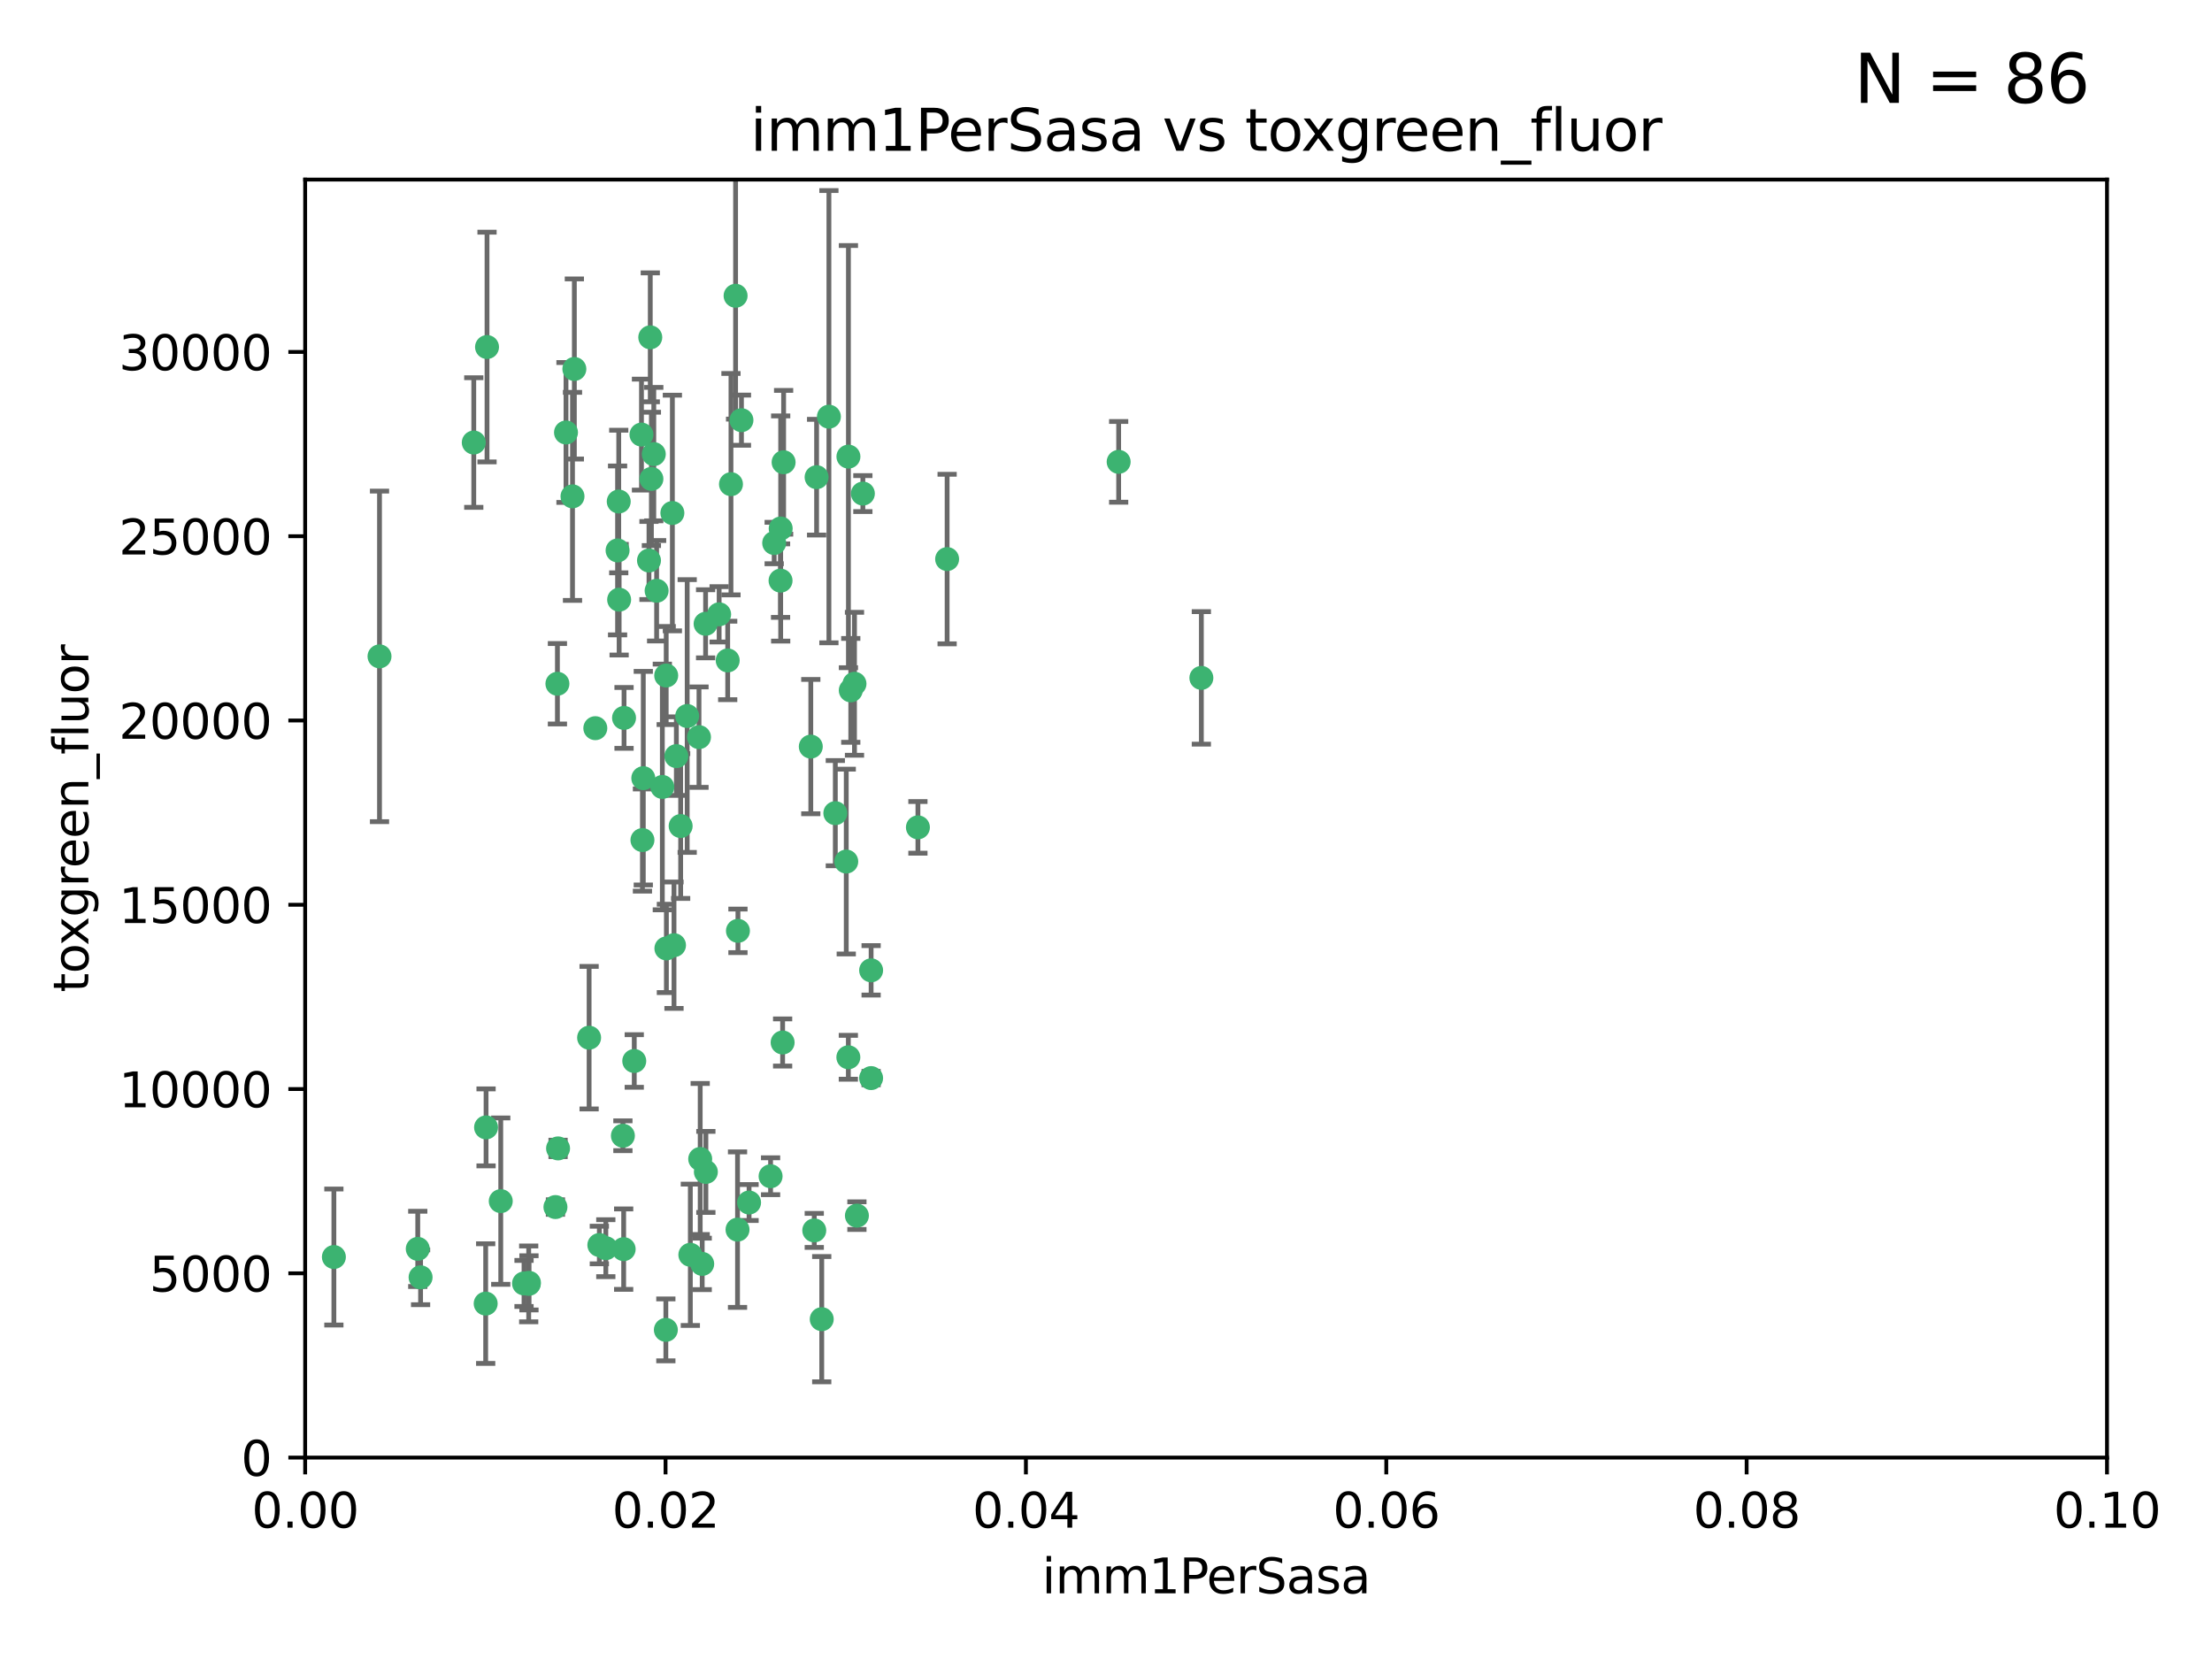 <?xml version="1.0" encoding="utf-8" standalone="no"?>
<!DOCTYPE svg PUBLIC "-//W3C//DTD SVG 1.1//EN"
  "http://www.w3.org/Graphics/SVG/1.1/DTD/svg11.dtd">
<svg xmlns:xlink="http://www.w3.org/1999/xlink" width="460.8pt" height="345.6pt" viewBox="0 0 460.8 345.6" xmlns="http://www.w3.org/2000/svg" version="1.1">
 <defs>
  <style type="text/css">*{stroke-linejoin: round; stroke-linecap: butt}</style>
 </defs>
 <g id="figure_1">
  <g id="patch_1">
   <path d="M 0 345.6 
L 460.8 345.6 
L 460.8 0 
L 0 0 
z
" style="fill: #ffffff"/>
  </g>
  <g id="axes_1">
   <g id="patch_2">
    <path d="M 63.571 303.64 
L 438.93 303.64 
L 438.93 37.411 
L 63.571 37.411 
z
" style="fill: #ffffff"/>
   </g>
   <g id="PathCollection_1">
    <defs>
     <path id="mcacd7fca97" d="M 0 1.118 
C 0.297 1.118 0.581 1 0.791 0.791 
C 1 0.581 1.118 0.297 1.118 0 
C 1.118 -0.297 1 -0.581 0.791 -0.791 
C 0.581 -1 0.297 -1.118 0 -1.118 
C -0.297 -1.118 -0.581 -1 -0.791 -0.791 
C -1 -0.581 -1.118 -0.297 -1.118 0 
C -1.118 0.297 -1 0.581 -0.791 0.791 
C -0.581 1 -0.297 1.118 0 1.118 
z
" style="stroke: #3cb371"/>
    </defs>
    <g clip-path="url(#p1793a56408)">
     <use xlink:href="#mcacd7fca97" x="101.457" y="72.294" style="fill: #3cb371; stroke: #3cb371"/>
     <use xlink:href="#mcacd7fca97" x="79.059" y="136.733" style="fill: #3cb371; stroke: #3cb371"/>
     <use xlink:href="#mcacd7fca97" x="98.695" y="92.187" style="fill: #3cb371; stroke: #3cb371"/>
     <use xlink:href="#mcacd7fca97" x="161.277" y="113.121" style="fill: #3cb371; stroke: #3cb371"/>
     <use xlink:href="#mcacd7fca97" x="135.699" y="99.763" style="fill: #3cb371; stroke: #3cb371"/>
     <use xlink:href="#mcacd7fca97" x="135.464" y="70.271" style="fill: #3cb371; stroke: #3cb371"/>
     <use xlink:href="#mcacd7fca97" x="168.903" y="155.531" style="fill: #3cb371; stroke: #3cb371"/>
     <use xlink:href="#mcacd7fca97" x="136.786" y="123.063" style="fill: #3cb371; stroke: #3cb371"/>
     <use xlink:href="#mcacd7fca97" x="124.016" y="151.693" style="fill: #3cb371; stroke: #3cb371"/>
     <use xlink:href="#mcacd7fca97" x="137.975" y="163.936" style="fill: #3cb371; stroke: #3cb371"/>
     <use xlink:href="#mcacd7fca97" x="128.894" y="104.476" style="fill: #3cb371; stroke: #3cb371"/>
     <use xlink:href="#mcacd7fca97" x="128.653" y="114.664" style="fill: #3cb371; stroke: #3cb371"/>
     <use xlink:href="#mcacd7fca97" x="177.231" y="143.815" style="fill: #3cb371; stroke: #3cb371"/>
     <use xlink:href="#mcacd7fca97" x="135.196" y="116.762" style="fill: #3cb371; stroke: #3cb371"/>
     <use xlink:href="#mcacd7fca97" x="119.649" y="76.865" style="fill: #3cb371; stroke: #3cb371"/>
     <use xlink:href="#mcacd7fca97" x="117.908" y="90.091" style="fill: #3cb371; stroke: #3cb371"/>
     <use xlink:href="#mcacd7fca97" x="153.236" y="61.614" style="fill: #3cb371; stroke: #3cb371"/>
     <use xlink:href="#mcacd7fca97" x="145.613" y="153.559" style="fill: #3cb371; stroke: #3cb371"/>
     <use xlink:href="#mcacd7fca97" x="179.751" y="102.821" style="fill: #3cb371; stroke: #3cb371"/>
     <use xlink:href="#mcacd7fca97" x="136.196" y="94.6" style="fill: #3cb371; stroke: #3cb371"/>
     <use xlink:href="#mcacd7fca97" x="143.155" y="149.16" style="fill: #3cb371; stroke: #3cb371"/>
     <use xlink:href="#mcacd7fca97" x="149.81" y="127.973" style="fill: #3cb371; stroke: #3cb371"/>
     <use xlink:href="#mcacd7fca97" x="140.407" y="196.901" style="fill: #3cb371; stroke: #3cb371"/>
     <use xlink:href="#mcacd7fca97" x="151.594" y="137.58" style="fill: #3cb371; stroke: #3cb371"/>
     <use xlink:href="#mcacd7fca97" x="178.006" y="142.442" style="fill: #3cb371; stroke: #3cb371"/>
     <use xlink:href="#mcacd7fca97" x="133.632" y="90.534" style="fill: #3cb371; stroke: #3cb371"/>
     <use xlink:href="#mcacd7fca97" x="170.113" y="99.407" style="fill: #3cb371; stroke: #3cb371"/>
     <use xlink:href="#mcacd7fca97" x="129.998" y="149.553" style="fill: #3cb371; stroke: #3cb371"/>
     <use xlink:href="#mcacd7fca97" x="128.977" y="124.926" style="fill: #3cb371; stroke: #3cb371"/>
     <use xlink:href="#mcacd7fca97" x="152.275" y="100.862" style="fill: #3cb371; stroke: #3cb371"/>
     <use xlink:href="#mcacd7fca97" x="140.068" y="106.867" style="fill: #3cb371; stroke: #3cb371"/>
     <use xlink:href="#mcacd7fca97" x="162.631" y="110.098" style="fill: #3cb371; stroke: #3cb371"/>
     <use xlink:href="#mcacd7fca97" x="116.121" y="142.44" style="fill: #3cb371; stroke: #3cb371"/>
     <use xlink:href="#mcacd7fca97" x="172.678" y="86.8" style="fill: #3cb371; stroke: #3cb371"/>
     <use xlink:href="#mcacd7fca97" x="145.864" y="241.437" style="fill: #3cb371; stroke: #3cb371"/>
     <use xlink:href="#mcacd7fca97" x="163.241" y="96.298" style="fill: #3cb371; stroke: #3cb371"/>
     <use xlink:href="#mcacd7fca97" x="119.263" y="103.401" style="fill: #3cb371; stroke: #3cb371"/>
     <use xlink:href="#mcacd7fca97" x="176.743" y="95.121" style="fill: #3cb371; stroke: #3cb371"/>
     <use xlink:href="#mcacd7fca97" x="115.709" y="251.452" style="fill: #3cb371; stroke: #3cb371"/>
     <use xlink:href="#mcacd7fca97" x="160.527" y="245.034" style="fill: #3cb371; stroke: #3cb371"/>
     <use xlink:href="#mcacd7fca97" x="233.037" y="96.211" style="fill: #3cb371; stroke: #3cb371"/>
     <use xlink:href="#mcacd7fca97" x="181.47" y="202.138" style="fill: #3cb371; stroke: #3cb371"/>
     <use xlink:href="#mcacd7fca97" x="250.266" y="141.216" style="fill: #3cb371; stroke: #3cb371"/>
     <use xlink:href="#mcacd7fca97" x="176.29" y="179.478" style="fill: #3cb371; stroke: #3cb371"/>
     <use xlink:href="#mcacd7fca97" x="174.014" y="169.397" style="fill: #3cb371; stroke: #3cb371"/>
     <use xlink:href="#mcacd7fca97" x="154.458" y="87.531" style="fill: #3cb371; stroke: #3cb371"/>
     <use xlink:href="#mcacd7fca97" x="140.899" y="157.513" style="fill: #3cb371; stroke: #3cb371"/>
     <use xlink:href="#mcacd7fca97" x="153.727" y="193.912" style="fill: #3cb371; stroke: #3cb371"/>
     <use xlink:href="#mcacd7fca97" x="197.304" y="116.464" style="fill: #3cb371; stroke: #3cb371"/>
     <use xlink:href="#mcacd7fca97" x="133.833" y="174.998" style="fill: #3cb371; stroke: #3cb371"/>
     <use xlink:href="#mcacd7fca97" x="141.792" y="172.082" style="fill: #3cb371; stroke: #3cb371"/>
     <use xlink:href="#mcacd7fca97" x="101.256" y="234.855" style="fill: #3cb371; stroke: #3cb371"/>
     <use xlink:href="#mcacd7fca97" x="69.554" y="261.86" style="fill: #3cb371; stroke: #3cb371"/>
     <use xlink:href="#mcacd7fca97" x="191.219" y="172.356" style="fill: #3cb371; stroke: #3cb371"/>
     <use xlink:href="#mcacd7fca97" x="109.163" y="267.365" style="fill: #3cb371; stroke: #3cb371"/>
     <use xlink:href="#mcacd7fca97" x="146.989" y="129.947" style="fill: #3cb371; stroke: #3cb371"/>
     <use xlink:href="#mcacd7fca97" x="122.722" y="216.17" style="fill: #3cb371; stroke: #3cb371"/>
     <use xlink:href="#mcacd7fca97" x="134.01" y="162.105" style="fill: #3cb371; stroke: #3cb371"/>
     <use xlink:href="#mcacd7fca97" x="124.855" y="259.36" style="fill: #3cb371; stroke: #3cb371"/>
     <use xlink:href="#mcacd7fca97" x="129.921" y="260.221" style="fill: #3cb371; stroke: #3cb371"/>
     <use xlink:href="#mcacd7fca97" x="87.028" y="260.163" style="fill: #3cb371; stroke: #3cb371"/>
     <use xlink:href="#mcacd7fca97" x="126.203" y="260.019" style="fill: #3cb371; stroke: #3cb371"/>
     <use xlink:href="#mcacd7fca97" x="138.782" y="140.722" style="fill: #3cb371; stroke: #3cb371"/>
     <use xlink:href="#mcacd7fca97" x="138.822" y="197.571" style="fill: #3cb371; stroke: #3cb371"/>
     <use xlink:href="#mcacd7fca97" x="87.616" y="266.086" style="fill: #3cb371; stroke: #3cb371"/>
     <use xlink:href="#mcacd7fca97" x="181.467" y="224.585" style="fill: #3cb371; stroke: #3cb371"/>
     <use xlink:href="#mcacd7fca97" x="110.139" y="267.457" style="fill: #3cb371; stroke: #3cb371"/>
     <use xlink:href="#mcacd7fca97" x="59.032" y="256.331" style="fill: #3cb371; stroke: #3cb371"/>
     <use xlink:href="#mcacd7fca97" x="138.709" y="277.035" style="fill: #3cb371; stroke: #3cb371"/>
     <use xlink:href="#mcacd7fca97" x="104.316" y="250.216" style="fill: #3cb371; stroke: #3cb371"/>
     <use xlink:href="#mcacd7fca97" x="132.127" y="221.023" style="fill: #3cb371; stroke: #3cb371"/>
     <use xlink:href="#mcacd7fca97" x="129.761" y="236.599" style="fill: #3cb371; stroke: #3cb371"/>
     <use xlink:href="#mcacd7fca97" x="101.176" y="271.563" style="fill: #3cb371; stroke: #3cb371"/>
     <use xlink:href="#mcacd7fca97" x="162.604" y="120.958" style="fill: #3cb371; stroke: #3cb371"/>
     <use xlink:href="#mcacd7fca97" x="178.51" y="253.241" style="fill: #3cb371; stroke: #3cb371"/>
     <use xlink:href="#mcacd7fca97" x="116.256" y="239.234" style="fill: #3cb371; stroke: #3cb371"/>
     <use xlink:href="#mcacd7fca97" x="156.045" y="250.509" style="fill: #3cb371; stroke: #3cb371"/>
     <use xlink:href="#mcacd7fca97" x="110.194" y="267.238" style="fill: #3cb371; stroke: #3cb371"/>
     <use xlink:href="#mcacd7fca97" x="176.726" y="220.252" style="fill: #3cb371; stroke: #3cb371"/>
     <use xlink:href="#mcacd7fca97" x="146.283" y="263.294" style="fill: #3cb371; stroke: #3cb371"/>
     <use xlink:href="#mcacd7fca97" x="153.64" y="256.155" style="fill: #3cb371; stroke: #3cb371"/>
     <use xlink:href="#mcacd7fca97" x="171.183" y="274.808" style="fill: #3cb371; stroke: #3cb371"/>
     <use xlink:href="#mcacd7fca97" x="143.811" y="261.393" style="fill: #3cb371; stroke: #3cb371"/>
     <use xlink:href="#mcacd7fca97" x="169.626" y="256.316" style="fill: #3cb371; stroke: #3cb371"/>
     <use xlink:href="#mcacd7fca97" x="163.035" y="217.17" style="fill: #3cb371; stroke: #3cb371"/>
     <use xlink:href="#mcacd7fca97" x="147.046" y="244.135" style="fill: #3cb371; stroke: #3cb371"/>
    </g>
   </g>
   <g id="matplotlib.axis_1">
    <g id="xtick_1">
     <g id="line2d_1">
      <defs>
       <path id="m9cc5a0e1d1" d="M 0 0 
L 0 3.5 
" style="stroke: #000000; stroke-width: 0.8"/>
      </defs>
      <g>
       <use xlink:href="#m9cc5a0e1d1" x="63.571" y="303.64" style="stroke: #000000; stroke-width: 0.8"/>
      </g>
     </g>
     <g id="text_1">
      <!-- 0.00 -->
      <g transform="translate(52.438 318.238)scale(0.1 -0.1)">
       <defs>
        <path id="DejaVuSans-30" d="M 2034 4250 
Q 1547 4250 1301 3770 
Q 1056 3291 1056 2328 
Q 1056 1369 1301 889 
Q 1547 409 2034 409 
Q 2525 409 2770 889 
Q 3016 1369 3016 2328 
Q 3016 3291 2770 3770 
Q 2525 4250 2034 4250 
z
M 2034 4750 
Q 2819 4750 3233 4129 
Q 3647 3509 3647 2328 
Q 3647 1150 3233 529 
Q 2819 -91 2034 -91 
Q 1250 -91 836 529 
Q 422 1150 422 2328 
Q 422 3509 836 4129 
Q 1250 4750 2034 4750 
z
" transform="scale(0.016)"/>
        <path id="DejaVuSans-2e" d="M 684 794 
L 1344 794 
L 1344 0 
L 684 0 
L 684 794 
z
" transform="scale(0.016)"/>
       </defs>
       <use xlink:href="#DejaVuSans-30"/>
       <use xlink:href="#DejaVuSans-2e" x="63.623"/>
       <use xlink:href="#DejaVuSans-30" x="95.41"/>
       <use xlink:href="#DejaVuSans-30" x="159.033"/>
      </g>
     </g>
    </g>
    <g id="xtick_2">
     <g id="line2d_2">
      <g>
       <use xlink:href="#m9cc5a0e1d1" x="138.643" y="303.64" style="stroke: #000000; stroke-width: 0.8"/>
      </g>
     </g>
     <g id="text_2">
      <!-- 0.02 -->
      <g transform="translate(127.51 318.238)scale(0.1 -0.1)">
       <defs>
        <path id="DejaVuSans-32" d="M 1228 531 
L 3431 531 
L 3431 0 
L 469 0 
L 469 531 
Q 828 903 1448 1529 
Q 2069 2156 2228 2338 
Q 2531 2678 2651 2914 
Q 2772 3150 2772 3378 
Q 2772 3750 2511 3984 
Q 2250 4219 1831 4219 
Q 1534 4219 1204 4116 
Q 875 4013 500 3803 
L 500 4441 
Q 881 4594 1212 4672 
Q 1544 4750 1819 4750 
Q 2544 4750 2975 4387 
Q 3406 4025 3406 3419 
Q 3406 3131 3298 2873 
Q 3191 2616 2906 2266 
Q 2828 2175 2409 1742 
Q 1991 1309 1228 531 
z
" transform="scale(0.016)"/>
       </defs>
       <use xlink:href="#DejaVuSans-30"/>
       <use xlink:href="#DejaVuSans-2e" x="63.623"/>
       <use xlink:href="#DejaVuSans-30" x="95.41"/>
       <use xlink:href="#DejaVuSans-32" x="159.033"/>
      </g>
     </g>
    </g>
    <g id="xtick_3">
     <g id="line2d_3">
      <g>
       <use xlink:href="#m9cc5a0e1d1" x="213.715" y="303.64" style="stroke: #000000; stroke-width: 0.8"/>
      </g>
     </g>
     <g id="text_3">
      <!-- 0.04 -->
      <g transform="translate(202.582 318.238)scale(0.1 -0.1)">
       <defs>
        <path id="DejaVuSans-34" d="M 2419 4116 
L 825 1625 
L 2419 1625 
L 2419 4116 
z
M 2253 4666 
L 3047 4666 
L 3047 1625 
L 3713 1625 
L 3713 1100 
L 3047 1100 
L 3047 0 
L 2419 0 
L 2419 1100 
L 313 1100 
L 313 1709 
L 2253 4666 
z
" transform="scale(0.016)"/>
       </defs>
       <use xlink:href="#DejaVuSans-30"/>
       <use xlink:href="#DejaVuSans-2e" x="63.623"/>
       <use xlink:href="#DejaVuSans-30" x="95.41"/>
       <use xlink:href="#DejaVuSans-34" x="159.033"/>
      </g>
     </g>
    </g>
    <g id="xtick_4">
     <g id="line2d_4">
      <g>
       <use xlink:href="#m9cc5a0e1d1" x="288.786" y="303.64" style="stroke: #000000; stroke-width: 0.8"/>
      </g>
     </g>
     <g id="text_4">
      <!-- 0.06 -->
      <g transform="translate(277.654 318.238)scale(0.1 -0.1)">
       <defs>
        <path id="DejaVuSans-36" d="M 2113 2584 
Q 1688 2584 1439 2293 
Q 1191 2003 1191 1497 
Q 1191 994 1439 701 
Q 1688 409 2113 409 
Q 2538 409 2786 701 
Q 3034 994 3034 1497 
Q 3034 2003 2786 2293 
Q 2538 2584 2113 2584 
z
M 3366 4563 
L 3366 3988 
Q 3128 4100 2886 4159 
Q 2644 4219 2406 4219 
Q 1781 4219 1451 3797 
Q 1122 3375 1075 2522 
Q 1259 2794 1537 2939 
Q 1816 3084 2150 3084 
Q 2853 3084 3261 2657 
Q 3669 2231 3669 1497 
Q 3669 778 3244 343 
Q 2819 -91 2113 -91 
Q 1303 -91 875 529 
Q 447 1150 447 2328 
Q 447 3434 972 4092 
Q 1497 4750 2381 4750 
Q 2619 4750 2861 4703 
Q 3103 4656 3366 4563 
z
" transform="scale(0.016)"/>
       </defs>
       <use xlink:href="#DejaVuSans-30"/>
       <use xlink:href="#DejaVuSans-2e" x="63.623"/>
       <use xlink:href="#DejaVuSans-30" x="95.41"/>
       <use xlink:href="#DejaVuSans-36" x="159.033"/>
      </g>
     </g>
    </g>
    <g id="xtick_5">
     <g id="line2d_5">
      <g>
       <use xlink:href="#m9cc5a0e1d1" x="363.858" y="303.64" style="stroke: #000000; stroke-width: 0.8"/>
      </g>
     </g>
     <g id="text_5">
      <!-- 0.08 -->
      <g transform="translate(352.725 318.238)scale(0.1 -0.1)">
       <defs>
        <path id="DejaVuSans-38" d="M 2034 2216 
Q 1584 2216 1326 1975 
Q 1069 1734 1069 1313 
Q 1069 891 1326 650 
Q 1584 409 2034 409 
Q 2484 409 2743 651 
Q 3003 894 3003 1313 
Q 3003 1734 2745 1975 
Q 2488 2216 2034 2216 
z
M 1403 2484 
Q 997 2584 770 2862 
Q 544 3141 544 3541 
Q 544 4100 942 4425 
Q 1341 4750 2034 4750 
Q 2731 4750 3128 4425 
Q 3525 4100 3525 3541 
Q 3525 3141 3298 2862 
Q 3072 2584 2669 2484 
Q 3125 2378 3379 2068 
Q 3634 1759 3634 1313 
Q 3634 634 3220 271 
Q 2806 -91 2034 -91 
Q 1263 -91 848 271 
Q 434 634 434 1313 
Q 434 1759 690 2068 
Q 947 2378 1403 2484 
z
M 1172 3481 
Q 1172 3119 1398 2916 
Q 1625 2713 2034 2713 
Q 2441 2713 2670 2916 
Q 2900 3119 2900 3481 
Q 2900 3844 2670 4047 
Q 2441 4250 2034 4250 
Q 1625 4250 1398 4047 
Q 1172 3844 1172 3481 
z
" transform="scale(0.016)"/>
       </defs>
       <use xlink:href="#DejaVuSans-30"/>
       <use xlink:href="#DejaVuSans-2e" x="63.623"/>
       <use xlink:href="#DejaVuSans-30" x="95.41"/>
       <use xlink:href="#DejaVuSans-38" x="159.033"/>
      </g>
     </g>
    </g>
    <g id="xtick_6">
     <g id="line2d_6">
      <g>
       <use xlink:href="#m9cc5a0e1d1" x="438.93" y="303.64" style="stroke: #000000; stroke-width: 0.8"/>
      </g>
     </g>
     <g id="text_6">
      <!-- 0.10 -->
      <g transform="translate(427.797 318.238)scale(0.1 -0.1)">
       <defs>
        <path id="DejaVuSans-31" d="M 794 531 
L 1825 531 
L 1825 4091 
L 703 3866 
L 703 4441 
L 1819 4666 
L 2450 4666 
L 2450 531 
L 3481 531 
L 3481 0 
L 794 0 
L 794 531 
z
" transform="scale(0.016)"/>
       </defs>
       <use xlink:href="#DejaVuSans-30"/>
       <use xlink:href="#DejaVuSans-2e" x="63.623"/>
       <use xlink:href="#DejaVuSans-31" x="95.41"/>
       <use xlink:href="#DejaVuSans-30" x="159.033"/>
      </g>
     </g>
    </g>
    <g id="text_7">
     <!-- imm1PerSasa -->
     <g transform="translate(217.067 331.917)scale(0.1 -0.1)">
      <defs>
       <path id="DejaVuSans-69" d="M 603 3500 
L 1178 3500 
L 1178 0 
L 603 0 
L 603 3500 
z
M 603 4863 
L 1178 4863 
L 1178 4134 
L 603 4134 
L 603 4863 
z
" transform="scale(0.016)"/>
       <path id="DejaVuSans-6d" d="M 3328 2828 
Q 3544 3216 3844 3400 
Q 4144 3584 4550 3584 
Q 5097 3584 5394 3201 
Q 5691 2819 5691 2113 
L 5691 0 
L 5113 0 
L 5113 2094 
Q 5113 2597 4934 2840 
Q 4756 3084 4391 3084 
Q 3944 3084 3684 2787 
Q 3425 2491 3425 1978 
L 3425 0 
L 2847 0 
L 2847 2094 
Q 2847 2600 2669 2842 
Q 2491 3084 2119 3084 
Q 1678 3084 1418 2786 
Q 1159 2488 1159 1978 
L 1159 0 
L 581 0 
L 581 3500 
L 1159 3500 
L 1159 2956 
Q 1356 3278 1631 3431 
Q 1906 3584 2284 3584 
Q 2666 3584 2933 3390 
Q 3200 3197 3328 2828 
z
" transform="scale(0.016)"/>
       <path id="DejaVuSans-50" d="M 1259 4147 
L 1259 2394 
L 2053 2394 
Q 2494 2394 2734 2622 
Q 2975 2850 2975 3272 
Q 2975 3691 2734 3919 
Q 2494 4147 2053 4147 
L 1259 4147 
z
M 628 4666 
L 2053 4666 
Q 2838 4666 3239 4311 
Q 3641 3956 3641 3272 
Q 3641 2581 3239 2228 
Q 2838 1875 2053 1875 
L 1259 1875 
L 1259 0 
L 628 0 
L 628 4666 
z
" transform="scale(0.016)"/>
       <path id="DejaVuSans-65" d="M 3597 1894 
L 3597 1613 
L 953 1613 
Q 991 1019 1311 708 
Q 1631 397 2203 397 
Q 2534 397 2845 478 
Q 3156 559 3463 722 
L 3463 178 
Q 3153 47 2828 -22 
Q 2503 -91 2169 -91 
Q 1331 -91 842 396 
Q 353 884 353 1716 
Q 353 2575 817 3079 
Q 1281 3584 2069 3584 
Q 2775 3584 3186 3129 
Q 3597 2675 3597 1894 
z
M 3022 2063 
Q 3016 2534 2758 2815 
Q 2500 3097 2075 3097 
Q 1594 3097 1305 2825 
Q 1016 2553 972 2059 
L 3022 2063 
z
" transform="scale(0.016)"/>
       <path id="DejaVuSans-72" d="M 2631 2963 
Q 2534 3019 2420 3045 
Q 2306 3072 2169 3072 
Q 1681 3072 1420 2755 
Q 1159 2438 1159 1844 
L 1159 0 
L 581 0 
L 581 3500 
L 1159 3500 
L 1159 2956 
Q 1341 3275 1631 3429 
Q 1922 3584 2338 3584 
Q 2397 3584 2469 3576 
Q 2541 3569 2628 3553 
L 2631 2963 
z
" transform="scale(0.016)"/>
       <path id="DejaVuSans-53" d="M 3425 4513 
L 3425 3897 
Q 3066 4069 2747 4153 
Q 2428 4238 2131 4238 
Q 1616 4238 1336 4038 
Q 1056 3838 1056 3469 
Q 1056 3159 1242 3001 
Q 1428 2844 1947 2747 
L 2328 2669 
Q 3034 2534 3370 2195 
Q 3706 1856 3706 1288 
Q 3706 609 3251 259 
Q 2797 -91 1919 -91 
Q 1588 -91 1214 -16 
Q 841 59 441 206 
L 441 856 
Q 825 641 1194 531 
Q 1563 422 1919 422 
Q 2459 422 2753 634 
Q 3047 847 3047 1241 
Q 3047 1584 2836 1778 
Q 2625 1972 2144 2069 
L 1759 2144 
Q 1053 2284 737 2584 
Q 422 2884 422 3419 
Q 422 4038 858 4394 
Q 1294 4750 2059 4750 
Q 2388 4750 2728 4690 
Q 3069 4631 3425 4513 
z
" transform="scale(0.016)"/>
       <path id="DejaVuSans-61" d="M 2194 1759 
Q 1497 1759 1228 1600 
Q 959 1441 959 1056 
Q 959 750 1161 570 
Q 1363 391 1709 391 
Q 2188 391 2477 730 
Q 2766 1069 2766 1631 
L 2766 1759 
L 2194 1759 
z
M 3341 1997 
L 3341 0 
L 2766 0 
L 2766 531 
Q 2569 213 2275 61 
Q 1981 -91 1556 -91 
Q 1019 -91 701 211 
Q 384 513 384 1019 
Q 384 1609 779 1909 
Q 1175 2209 1959 2209 
L 2766 2209 
L 2766 2266 
Q 2766 2663 2505 2880 
Q 2244 3097 1772 3097 
Q 1472 3097 1187 3025 
Q 903 2953 641 2809 
L 641 3341 
Q 956 3463 1253 3523 
Q 1550 3584 1831 3584 
Q 2591 3584 2966 3190 
Q 3341 2797 3341 1997 
z
" transform="scale(0.016)"/>
       <path id="DejaVuSans-73" d="M 2834 3397 
L 2834 2853 
Q 2591 2978 2328 3040 
Q 2066 3103 1784 3103 
Q 1356 3103 1142 2972 
Q 928 2841 928 2578 
Q 928 2378 1081 2264 
Q 1234 2150 1697 2047 
L 1894 2003 
Q 2506 1872 2764 1633 
Q 3022 1394 3022 966 
Q 3022 478 2636 193 
Q 2250 -91 1575 -91 
Q 1294 -91 989 -36 
Q 684 19 347 128 
L 347 722 
Q 666 556 975 473 
Q 1284 391 1588 391 
Q 1994 391 2212 530 
Q 2431 669 2431 922 
Q 2431 1156 2273 1281 
Q 2116 1406 1581 1522 
L 1381 1569 
Q 847 1681 609 1914 
Q 372 2147 372 2553 
Q 372 3047 722 3315 
Q 1072 3584 1716 3584 
Q 2034 3584 2315 3537 
Q 2597 3491 2834 3397 
z
" transform="scale(0.016)"/>
      </defs>
      <use xlink:href="#DejaVuSans-69"/>
      <use xlink:href="#DejaVuSans-6d" x="27.783"/>
      <use xlink:href="#DejaVuSans-6d" x="125.195"/>
      <use xlink:href="#DejaVuSans-31" x="222.607"/>
      <use xlink:href="#DejaVuSans-50" x="286.23"/>
      <use xlink:href="#DejaVuSans-65" x="342.908"/>
      <use xlink:href="#DejaVuSans-72" x="404.432"/>
      <use xlink:href="#DejaVuSans-53" x="445.545"/>
      <use xlink:href="#DejaVuSans-61" x="509.021"/>
      <use xlink:href="#DejaVuSans-73" x="570.301"/>
      <use xlink:href="#DejaVuSans-61" x="622.4"/>
     </g>
    </g>
   </g>
   <g id="matplotlib.axis_2">
    <g id="ytick_1">
     <g id="line2d_7">
      <defs>
       <path id="m29e7890ff6" d="M 0 0 
L -3.5 0 
" style="stroke: #000000; stroke-width: 0.8"/>
      </defs>
      <g>
       <use xlink:href="#m29e7890ff6" x="63.571" y="303.64" style="stroke: #000000; stroke-width: 0.8"/>
      </g>
     </g>
     <g id="text_8">
      <!-- 0 -->
      <g transform="translate(50.209 307.439)scale(0.1 -0.1)">
       <use xlink:href="#DejaVuSans-30"/>
      </g>
     </g>
    </g>
    <g id="ytick_2">
     <g id="line2d_8">
      <g>
       <use xlink:href="#m29e7890ff6" x="63.571" y="265.253" style="stroke: #000000; stroke-width: 0.8"/>
      </g>
     </g>
     <g id="text_9">
      <!-- 5000 -->
      <g transform="translate(31.121 269.052)scale(0.1 -0.1)">
       <defs>
        <path id="DejaVuSans-35" d="M 691 4666 
L 3169 4666 
L 3169 4134 
L 1269 4134 
L 1269 2991 
Q 1406 3038 1543 3061 
Q 1681 3084 1819 3084 
Q 2600 3084 3056 2656 
Q 3513 2228 3513 1497 
Q 3513 744 3044 326 
Q 2575 -91 1722 -91 
Q 1428 -91 1123 -41 
Q 819 9 494 109 
L 494 744 
Q 775 591 1075 516 
Q 1375 441 1709 441 
Q 2250 441 2565 725 
Q 2881 1009 2881 1497 
Q 2881 1984 2565 2268 
Q 2250 2553 1709 2553 
Q 1456 2553 1204 2497 
Q 953 2441 691 2322 
L 691 4666 
z
" transform="scale(0.016)"/>
       </defs>
       <use xlink:href="#DejaVuSans-35"/>
       <use xlink:href="#DejaVuSans-30" x="63.623"/>
       <use xlink:href="#DejaVuSans-30" x="127.246"/>
       <use xlink:href="#DejaVuSans-30" x="190.869"/>
      </g>
     </g>
    </g>
    <g id="ytick_3">
     <g id="line2d_9">
      <g>
       <use xlink:href="#m29e7890ff6" x="63.571" y="226.866" style="stroke: #000000; stroke-width: 0.8"/>
      </g>
     </g>
     <g id="text_10">
      <!-- 10000 -->
      <g transform="translate(24.759 230.665)scale(0.1 -0.1)">
       <use xlink:href="#DejaVuSans-31"/>
       <use xlink:href="#DejaVuSans-30" x="63.623"/>
       <use xlink:href="#DejaVuSans-30" x="127.246"/>
       <use xlink:href="#DejaVuSans-30" x="190.869"/>
       <use xlink:href="#DejaVuSans-30" x="254.492"/>
      </g>
     </g>
    </g>
    <g id="ytick_4">
     <g id="line2d_10">
      <g>
       <use xlink:href="#m29e7890ff6" x="63.571" y="188.479" style="stroke: #000000; stroke-width: 0.8"/>
      </g>
     </g>
     <g id="text_11">
      <!-- 15000 -->
      <g transform="translate(24.759 192.278)scale(0.1 -0.1)">
       <use xlink:href="#DejaVuSans-31"/>
       <use xlink:href="#DejaVuSans-35" x="63.623"/>
       <use xlink:href="#DejaVuSans-30" x="127.246"/>
       <use xlink:href="#DejaVuSans-30" x="190.869"/>
       <use xlink:href="#DejaVuSans-30" x="254.492"/>
      </g>
     </g>
    </g>
    <g id="ytick_5">
     <g id="line2d_11">
      <g>
       <use xlink:href="#m29e7890ff6" x="63.571" y="150.092" style="stroke: #000000; stroke-width: 0.8"/>
      </g>
     </g>
     <g id="text_12">
      <!-- 20000 -->
      <g transform="translate(24.759 153.891)scale(0.1 -0.1)">
       <use xlink:href="#DejaVuSans-32"/>
       <use xlink:href="#DejaVuSans-30" x="63.623"/>
       <use xlink:href="#DejaVuSans-30" x="127.246"/>
       <use xlink:href="#DejaVuSans-30" x="190.869"/>
       <use xlink:href="#DejaVuSans-30" x="254.492"/>
      </g>
     </g>
    </g>
    <g id="ytick_6">
     <g id="line2d_12">
      <g>
       <use xlink:href="#m29e7890ff6" x="63.571" y="111.705" style="stroke: #000000; stroke-width: 0.8"/>
      </g>
     </g>
     <g id="text_13">
      <!-- 25000 -->
      <g transform="translate(24.759 115.504)scale(0.1 -0.1)">
       <use xlink:href="#DejaVuSans-32"/>
       <use xlink:href="#DejaVuSans-35" x="63.623"/>
       <use xlink:href="#DejaVuSans-30" x="127.246"/>
       <use xlink:href="#DejaVuSans-30" x="190.869"/>
       <use xlink:href="#DejaVuSans-30" x="254.492"/>
      </g>
     </g>
    </g>
    <g id="ytick_7">
     <g id="line2d_13">
      <g>
       <use xlink:href="#m29e7890ff6" x="63.571" y="73.317" style="stroke: #000000; stroke-width: 0.8"/>
      </g>
     </g>
     <g id="text_14">
      <!-- 30000 -->
      <g transform="translate(24.759 77.117)scale(0.1 -0.1)">
       <defs>
        <path id="DejaVuSans-33" d="M 2597 2516 
Q 3050 2419 3304 2112 
Q 3559 1806 3559 1356 
Q 3559 666 3084 287 
Q 2609 -91 1734 -91 
Q 1441 -91 1130 -33 
Q 819 25 488 141 
L 488 750 
Q 750 597 1062 519 
Q 1375 441 1716 441 
Q 2309 441 2620 675 
Q 2931 909 2931 1356 
Q 2931 1769 2642 2001 
Q 2353 2234 1838 2234 
L 1294 2234 
L 1294 2753 
L 1863 2753 
Q 2328 2753 2575 2939 
Q 2822 3125 2822 3475 
Q 2822 3834 2567 4026 
Q 2313 4219 1838 4219 
Q 1578 4219 1281 4162 
Q 984 4106 628 3988 
L 628 4550 
Q 988 4650 1302 4700 
Q 1616 4750 1894 4750 
Q 2613 4750 3031 4423 
Q 3450 4097 3450 3541 
Q 3450 3153 3228 2886 
Q 3006 2619 2597 2516 
z
" transform="scale(0.016)"/>
       </defs>
       <use xlink:href="#DejaVuSans-33"/>
       <use xlink:href="#DejaVuSans-30" x="63.623"/>
       <use xlink:href="#DejaVuSans-30" x="127.246"/>
       <use xlink:href="#DejaVuSans-30" x="190.869"/>
       <use xlink:href="#DejaVuSans-30" x="254.492"/>
      </g>
     </g>
    </g>
    <g id="text_15">
     <!-- toxgreen_fluor -->
     <g transform="translate(18.401 206.72)rotate(-90)scale(0.1 -0.1)">
      <defs>
       <path id="DejaVuSans-74" d="M 1172 4494 
L 1172 3500 
L 2356 3500 
L 2356 3053 
L 1172 3053 
L 1172 1153 
Q 1172 725 1289 603 
Q 1406 481 1766 481 
L 2356 481 
L 2356 0 
L 1766 0 
Q 1100 0 847 248 
Q 594 497 594 1153 
L 594 3053 
L 172 3053 
L 172 3500 
L 594 3500 
L 594 4494 
L 1172 4494 
z
" transform="scale(0.016)"/>
       <path id="DejaVuSans-6f" d="M 1959 3097 
Q 1497 3097 1228 2736 
Q 959 2375 959 1747 
Q 959 1119 1226 758 
Q 1494 397 1959 397 
Q 2419 397 2687 759 
Q 2956 1122 2956 1747 
Q 2956 2369 2687 2733 
Q 2419 3097 1959 3097 
z
M 1959 3584 
Q 2709 3584 3137 3096 
Q 3566 2609 3566 1747 
Q 3566 888 3137 398 
Q 2709 -91 1959 -91 
Q 1206 -91 779 398 
Q 353 888 353 1747 
Q 353 2609 779 3096 
Q 1206 3584 1959 3584 
z
" transform="scale(0.016)"/>
       <path id="DejaVuSans-78" d="M 3513 3500 
L 2247 1797 
L 3578 0 
L 2900 0 
L 1881 1375 
L 863 0 
L 184 0 
L 1544 1831 
L 300 3500 
L 978 3500 
L 1906 2253 
L 2834 3500 
L 3513 3500 
z
" transform="scale(0.016)"/>
       <path id="DejaVuSans-67" d="M 2906 1791 
Q 2906 2416 2648 2759 
Q 2391 3103 1925 3103 
Q 1463 3103 1205 2759 
Q 947 2416 947 1791 
Q 947 1169 1205 825 
Q 1463 481 1925 481 
Q 2391 481 2648 825 
Q 2906 1169 2906 1791 
z
M 3481 434 
Q 3481 -459 3084 -895 
Q 2688 -1331 1869 -1331 
Q 1566 -1331 1297 -1286 
Q 1028 -1241 775 -1147 
L 775 -588 
Q 1028 -725 1275 -790 
Q 1522 -856 1778 -856 
Q 2344 -856 2625 -561 
Q 2906 -266 2906 331 
L 2906 616 
Q 2728 306 2450 153 
Q 2172 0 1784 0 
Q 1141 0 747 490 
Q 353 981 353 1791 
Q 353 2603 747 3093 
Q 1141 3584 1784 3584 
Q 2172 3584 2450 3431 
Q 2728 3278 2906 2969 
L 2906 3500 
L 3481 3500 
L 3481 434 
z
" transform="scale(0.016)"/>
       <path id="DejaVuSans-6e" d="M 3513 2113 
L 3513 0 
L 2938 0 
L 2938 2094 
Q 2938 2591 2744 2837 
Q 2550 3084 2163 3084 
Q 1697 3084 1428 2787 
Q 1159 2491 1159 1978 
L 1159 0 
L 581 0 
L 581 3500 
L 1159 3500 
L 1159 2956 
Q 1366 3272 1645 3428 
Q 1925 3584 2291 3584 
Q 2894 3584 3203 3211 
Q 3513 2838 3513 2113 
z
" transform="scale(0.016)"/>
       <path id="DejaVuSans-5f" d="M 3263 -1063 
L 3263 -1509 
L -63 -1509 
L -63 -1063 
L 3263 -1063 
z
" transform="scale(0.016)"/>
       <path id="DejaVuSans-66" d="M 2375 4863 
L 2375 4384 
L 1825 4384 
Q 1516 4384 1395 4259 
Q 1275 4134 1275 3809 
L 1275 3500 
L 2222 3500 
L 2222 3053 
L 1275 3053 
L 1275 0 
L 697 0 
L 697 3053 
L 147 3053 
L 147 3500 
L 697 3500 
L 697 3744 
Q 697 4328 969 4595 
Q 1241 4863 1831 4863 
L 2375 4863 
z
" transform="scale(0.016)"/>
       <path id="DejaVuSans-6c" d="M 603 4863 
L 1178 4863 
L 1178 0 
L 603 0 
L 603 4863 
z
" transform="scale(0.016)"/>
       <path id="DejaVuSans-75" d="M 544 1381 
L 544 3500 
L 1119 3500 
L 1119 1403 
Q 1119 906 1312 657 
Q 1506 409 1894 409 
Q 2359 409 2629 706 
Q 2900 1003 2900 1516 
L 2900 3500 
L 3475 3500 
L 3475 0 
L 2900 0 
L 2900 538 
Q 2691 219 2414 64 
Q 2138 -91 1772 -91 
Q 1169 -91 856 284 
Q 544 659 544 1381 
z
M 1991 3584 
L 1991 3584 
z
" transform="scale(0.016)"/>
      </defs>
      <use xlink:href="#DejaVuSans-74"/>
      <use xlink:href="#DejaVuSans-6f" x="39.209"/>
      <use xlink:href="#DejaVuSans-78" x="97.266"/>
      <use xlink:href="#DejaVuSans-67" x="156.445"/>
      <use xlink:href="#DejaVuSans-72" x="219.922"/>
      <use xlink:href="#DejaVuSans-65" x="258.785"/>
      <use xlink:href="#DejaVuSans-65" x="320.309"/>
      <use xlink:href="#DejaVuSans-6e" x="381.832"/>
      <use xlink:href="#DejaVuSans-5f" x="445.211"/>
      <use xlink:href="#DejaVuSans-66" x="495.211"/>
      <use xlink:href="#DejaVuSans-6c" x="530.416"/>
      <use xlink:href="#DejaVuSans-75" x="558.199"/>
      <use xlink:href="#DejaVuSans-6f" x="621.578"/>
      <use xlink:href="#DejaVuSans-72" x="682.76"/>
     </g>
    </g>
   </g>
   <g id="LineCollection_1">
    <path d="M 101.457 96.224 
L 101.457 48.364 
" clip-path="url(#p1793a56408)" style="fill: none; stroke: #696969"/>
    <path d="M 79.059 171.165 
L 79.059 102.302 
" clip-path="url(#p1793a56408)" style="fill: none; stroke: #696969"/>
    <path d="M 98.695 105.69 
L 98.695 78.685 
" clip-path="url(#p1793a56408)" style="fill: none; stroke: #696969"/>
    <path d="M 161.277 117.435 
L 161.277 108.807 
" clip-path="url(#p1793a56408)" style="fill: none; stroke: #696969"/>
    <path d="M 135.699 113.651 
L 135.699 85.875 
" clip-path="url(#p1793a56408)" style="fill: none; stroke: #696969"/>
    <path d="M 135.464 83.696 
L 135.464 56.846 
" clip-path="url(#p1793a56408)" style="fill: none; stroke: #696969"/>
    <path d="M 168.903 169.522 
L 168.903 141.54 
" clip-path="url(#p1793a56408)" style="fill: none; stroke: #696969"/>
    <path d="M 136.786 133.529 
L 136.786 112.598 
" clip-path="url(#p1793a56408)" style="fill: none; stroke: #696969"/>
    <path d="M 124.016 152.217 
L 124.016 151.168 
" clip-path="url(#p1793a56408)" style="fill: none; stroke: #696969"/>
    <path d="M 137.975 189.529 
L 137.975 138.343 
" clip-path="url(#p1793a56408)" style="fill: none; stroke: #696969"/>
    <path d="M 128.894 119.328 
L 128.894 89.623 
" clip-path="url(#p1793a56408)" style="fill: none; stroke: #696969"/>
    <path d="M 128.653 132.255 
L 128.653 97.072 
" clip-path="url(#p1793a56408)" style="fill: none; stroke: #696969"/>
    <path d="M 177.231 154.632 
L 177.231 132.999 
" clip-path="url(#p1793a56408)" style="fill: none; stroke: #696969"/>
    <path d="M 135.196 124.89 
L 135.196 108.635 
" clip-path="url(#p1793a56408)" style="fill: none; stroke: #696969"/>
    <path d="M 119.649 95.625 
L 119.649 58.105 
" clip-path="url(#p1793a56408)" style="fill: none; stroke: #696969"/>
    <path d="M 117.908 104.662 
L 117.908 75.52 
" clip-path="url(#p1793a56408)" style="fill: none; stroke: #696969"/>
    <path d="M 153.236 87.306 
L 153.236 35.922 
" clip-path="url(#p1793a56408)" style="fill: none; stroke: #696969"/>
    <path d="M 145.613 164.019 
L 145.613 143.098 
" clip-path="url(#p1793a56408)" style="fill: none; stroke: #696969"/>
    <path d="M 179.751 106.565 
L 179.751 99.077 
" clip-path="url(#p1793a56408)" style="fill: none; stroke: #696969"/>
    <path d="M 136.196 108.495 
L 136.196 80.704 
" clip-path="url(#p1793a56408)" style="fill: none; stroke: #696969"/>
    <path d="M 143.155 177.569 
L 143.155 120.752 
" clip-path="url(#p1793a56408)" style="fill: none; stroke: #696969"/>
    <path d="M 149.81 133.734 
L 149.81 122.212 
" clip-path="url(#p1793a56408)" style="fill: none; stroke: #696969"/>
    <path d="M 140.407 210.068 
L 140.407 183.734 
" clip-path="url(#p1793a56408)" style="fill: none; stroke: #696969"/>
    <path d="M 151.594 145.75 
L 151.594 129.411 
" clip-path="url(#p1793a56408)" style="fill: none; stroke: #696969"/>
    <path d="M 178.006 157.326 
L 178.006 127.559 
" clip-path="url(#p1793a56408)" style="fill: none; stroke: #696969"/>
    <path d="M 133.632 102.091 
L 133.632 78.978 
" clip-path="url(#p1793a56408)" style="fill: none; stroke: #696969"/>
    <path d="M 170.113 111.46 
L 170.113 87.355 
" clip-path="url(#p1793a56408)" style="fill: none; stroke: #696969"/>
    <path d="M 129.998 155.89 
L 129.998 143.216 
" clip-path="url(#p1793a56408)" style="fill: none; stroke: #696969"/>
    <path d="M 128.977 136.454 
L 128.977 113.398 
" clip-path="url(#p1793a56408)" style="fill: none; stroke: #696969"/>
    <path d="M 152.275 123.923 
L 152.275 77.801 
" clip-path="url(#p1793a56408)" style="fill: none; stroke: #696969"/>
    <path d="M 140.068 131.412 
L 140.068 82.321 
" clip-path="url(#p1793a56408)" style="fill: none; stroke: #696969"/>
    <path d="M 162.631 133.552 
L 162.631 86.644 
" clip-path="url(#p1793a56408)" style="fill: none; stroke: #696969"/>
    <path d="M 116.121 150.817 
L 116.121 134.064 
" clip-path="url(#p1793a56408)" style="fill: none; stroke: #696969"/>
    <path d="M 172.678 133.906 
L 172.678 39.694 
" clip-path="url(#p1793a56408)" style="fill: none; stroke: #696969"/>
    <path d="M 145.864 257.169 
L 145.864 225.706 
" clip-path="url(#p1793a56408)" style="fill: none; stroke: #696969"/>
    <path d="M 163.241 111.272 
L 163.241 81.324 
" clip-path="url(#p1793a56408)" style="fill: none; stroke: #696969"/>
    <path d="M 119.263 125.071 
L 119.263 81.732 
" clip-path="url(#p1793a56408)" style="fill: none; stroke: #696969"/>
    <path d="M 176.743 139.091 
L 176.743 51.151 
" clip-path="url(#p1793a56408)" style="fill: none; stroke: #696969"/>
    <path d="M 115.709 252.966 
L 115.709 249.939 
" clip-path="url(#p1793a56408)" style="fill: none; stroke: #696969"/>
    <path d="M 160.527 248.879 
L 160.527 241.19 
" clip-path="url(#p1793a56408)" style="fill: none; stroke: #696969"/>
    <path d="M 233.037 104.619 
L 233.037 87.804 
" clip-path="url(#p1793a56408)" style="fill: none; stroke: #696969"/>
    <path d="M 181.47 207.288 
L 181.47 196.989 
" clip-path="url(#p1793a56408)" style="fill: none; stroke: #696969"/>
    <path d="M 250.266 155.019 
L 250.266 127.413 
" clip-path="url(#p1793a56408)" style="fill: none; stroke: #696969"/>
    <path d="M 176.29 198.728 
L 176.29 160.228 
" clip-path="url(#p1793a56408)" style="fill: none; stroke: #696969"/>
    <path d="M 174.014 180.358 
L 174.014 158.436 
" clip-path="url(#p1793a56408)" style="fill: none; stroke: #696969"/>
    <path d="M 154.458 92.76 
L 154.458 82.303 
" clip-path="url(#p1793a56408)" style="fill: none; stroke: #696969"/>
    <path d="M 140.899 165.694 
L 140.899 149.332 
" clip-path="url(#p1793a56408)" style="fill: none; stroke: #696969"/>
    <path d="M 153.727 198.445 
L 153.727 189.38 
" clip-path="url(#p1793a56408)" style="fill: none; stroke: #696969"/>
    <path d="M 197.304 134.122 
L 197.304 98.805 
" clip-path="url(#p1793a56408)" style="fill: none; stroke: #696969"/>
    <path d="M 133.833 185.644 
L 133.833 164.352 
" clip-path="url(#p1793a56408)" style="fill: none; stroke: #696969"/>
    <path d="M 141.792 187.16 
L 141.792 157.004 
" clip-path="url(#p1793a56408)" style="fill: none; stroke: #696969"/>
    <path d="M 101.256 242.872 
L 101.256 226.838 
" clip-path="url(#p1793a56408)" style="fill: none; stroke: #696969"/>
    <path d="M 69.554 276.024 
L 69.554 247.696 
" clip-path="url(#p1793a56408)" style="fill: none; stroke: #696969"/>
    <path d="M 191.219 177.734 
L 191.219 166.978 
" clip-path="url(#p1793a56408)" style="fill: none; stroke: #696969"/>
    <path d="M 109.163 272.161 
L 109.163 262.568 
" clip-path="url(#p1793a56408)" style="fill: none; stroke: #696969"/>
    <path d="M 146.989 137.038 
L 146.989 122.856 
" clip-path="url(#p1793a56408)" style="fill: none; stroke: #696969"/>
    <path d="M 122.722 231.016 
L 122.722 201.324 
" clip-path="url(#p1793a56408)" style="fill: none; stroke: #696969"/>
    <path d="M 134.01 184.351 
L 134.01 139.86 
" clip-path="url(#p1793a56408)" style="fill: none; stroke: #696969"/>
    <path d="M 124.855 263.278 
L 124.855 255.442 
" clip-path="url(#p1793a56408)" style="fill: none; stroke: #696969"/>
    <path d="M 129.921 268.597 
L 129.921 251.844 
" clip-path="url(#p1793a56408)" style="fill: none; stroke: #696969"/>
    <path d="M 87.028 268.001 
L 87.028 252.325 
" clip-path="url(#p1793a56408)" style="fill: none; stroke: #696969"/>
    <path d="M 126.203 265.948 
L 126.203 254.089 
" clip-path="url(#p1793a56408)" style="fill: none; stroke: #696969"/>
    <path d="M 138.782 150.938 
L 138.782 130.506 
" clip-path="url(#p1793a56408)" style="fill: none; stroke: #696969"/>
    <path d="M 138.822 206.772 
L 138.822 188.371 
" clip-path="url(#p1793a56408)" style="fill: none; stroke: #696969"/>
    <path d="M 87.616 271.795 
L 87.616 260.376 
" clip-path="url(#p1793a56408)" style="fill: none; stroke: #696969"/>
    <path d="M 181.467 225.986 
L 181.467 223.184 
" clip-path="url(#p1793a56408)" style="fill: none; stroke: #696969"/>
    <path d="M 110.139 275.356 
L 110.139 259.558 
" clip-path="url(#p1793a56408)" style="fill: none; stroke: #696969"/>
    <path d="M 59.032 266.051 
L 59.032 246.611 
" clip-path="url(#p1793a56408)" style="fill: none; stroke: #696969"/>
    <path d="M 138.709 283.483 
L 138.709 270.588 
" clip-path="url(#p1793a56408)" style="fill: none; stroke: #696969"/>
    <path d="M 104.316 267.545 
L 104.316 232.888 
" clip-path="url(#p1793a56408)" style="fill: none; stroke: #696969"/>
    <path d="M 132.127 226.502 
L 132.127 215.543 
" clip-path="url(#p1793a56408)" style="fill: none; stroke: #696969"/>
    <path d="M 129.761 239.704 
L 129.761 233.493 
" clip-path="url(#p1793a56408)" style="fill: none; stroke: #696969"/>
    <path d="M 101.176 284.025 
L 101.176 259.101 
" clip-path="url(#p1793a56408)" style="fill: none; stroke: #696969"/>
    <path d="M 162.604 128.612 
L 162.604 113.304 
" clip-path="url(#p1793a56408)" style="fill: none; stroke: #696969"/>
    <path d="M 178.51 256.118 
L 178.51 250.365 
" clip-path="url(#p1793a56408)" style="fill: none; stroke: #696969"/>
    <path d="M 116.256 240.949 
L 116.256 237.518 
" clip-path="url(#p1793a56408)" style="fill: none; stroke: #696969"/>
    <path d="M 156.045 254.253 
L 156.045 246.765 
" clip-path="url(#p1793a56408)" style="fill: none; stroke: #696969"/>
    <path d="M 110.194 272.884 
L 110.194 261.591 
" clip-path="url(#p1793a56408)" style="fill: none; stroke: #696969"/>
    <path d="M 176.726 224.823 
L 176.726 215.68 
" clip-path="url(#p1793a56408)" style="fill: none; stroke: #696969"/>
    <path d="M 146.283 268.654 
L 146.283 257.933 
" clip-path="url(#p1793a56408)" style="fill: none; stroke: #696969"/>
    <path d="M 153.64 272.35 
L 153.64 239.959 
" clip-path="url(#p1793a56408)" style="fill: none; stroke: #696969"/>
    <path d="M 171.183 287.858 
L 171.183 261.759 
" clip-path="url(#p1793a56408)" style="fill: none; stroke: #696969"/>
    <path d="M 143.811 276.115 
L 143.811 246.672 
" clip-path="url(#p1793a56408)" style="fill: none; stroke: #696969"/>
    <path d="M 169.626 259.862 
L 169.626 252.77 
" clip-path="url(#p1793a56408)" style="fill: none; stroke: #696969"/>
    <path d="M 163.035 222.082 
L 163.035 212.258 
" clip-path="url(#p1793a56408)" style="fill: none; stroke: #696969"/>
    <path d="M 147.046 252.577 
L 147.046 235.693 
" clip-path="url(#p1793a56408)" style="fill: none; stroke: #696969"/>
   </g>
   <g id="line2d_14">
    <defs>
     <path id="m17c260095b" d="M 2 0 
L -2 -0 
" style="stroke: #696969"/>
    </defs>
    <g clip-path="url(#p1793a56408)">
     <use xlink:href="#m17c260095b" x="101.457" y="96.224" style="fill: #696969; stroke: #696969"/>
     <use xlink:href="#m17c260095b" x="79.059" y="171.165" style="fill: #696969; stroke: #696969"/>
     <use xlink:href="#m17c260095b" x="98.695" y="105.69" style="fill: #696969; stroke: #696969"/>
     <use xlink:href="#m17c260095b" x="161.277" y="117.435" style="fill: #696969; stroke: #696969"/>
     <use xlink:href="#m17c260095b" x="135.699" y="113.651" style="fill: #696969; stroke: #696969"/>
     <use xlink:href="#m17c260095b" x="135.464" y="83.696" style="fill: #696969; stroke: #696969"/>
     <use xlink:href="#m17c260095b" x="168.903" y="169.522" style="fill: #696969; stroke: #696969"/>
     <use xlink:href="#m17c260095b" x="136.786" y="133.529" style="fill: #696969; stroke: #696969"/>
     <use xlink:href="#m17c260095b" x="124.016" y="152.217" style="fill: #696969; stroke: #696969"/>
     <use xlink:href="#m17c260095b" x="137.975" y="189.529" style="fill: #696969; stroke: #696969"/>
     <use xlink:href="#m17c260095b" x="128.894" y="119.328" style="fill: #696969; stroke: #696969"/>
     <use xlink:href="#m17c260095b" x="128.653" y="132.255" style="fill: #696969; stroke: #696969"/>
     <use xlink:href="#m17c260095b" x="177.231" y="154.632" style="fill: #696969; stroke: #696969"/>
     <use xlink:href="#m17c260095b" x="135.196" y="124.89" style="fill: #696969; stroke: #696969"/>
     <use xlink:href="#m17c260095b" x="119.649" y="95.625" style="fill: #696969; stroke: #696969"/>
     <use xlink:href="#m17c260095b" x="117.908" y="104.662" style="fill: #696969; stroke: #696969"/>
     <use xlink:href="#m17c260095b" x="153.236" y="87.306" style="fill: #696969; stroke: #696969"/>
     <use xlink:href="#m17c260095b" x="145.613" y="164.019" style="fill: #696969; stroke: #696969"/>
     <use xlink:href="#m17c260095b" x="179.751" y="106.565" style="fill: #696969; stroke: #696969"/>
     <use xlink:href="#m17c260095b" x="136.196" y="108.495" style="fill: #696969; stroke: #696969"/>
     <use xlink:href="#m17c260095b" x="143.155" y="177.569" style="fill: #696969; stroke: #696969"/>
     <use xlink:href="#m17c260095b" x="149.81" y="133.734" style="fill: #696969; stroke: #696969"/>
     <use xlink:href="#m17c260095b" x="140.407" y="210.068" style="fill: #696969; stroke: #696969"/>
     <use xlink:href="#m17c260095b" x="151.594" y="145.75" style="fill: #696969; stroke: #696969"/>
     <use xlink:href="#m17c260095b" x="178.006" y="157.326" style="fill: #696969; stroke: #696969"/>
     <use xlink:href="#m17c260095b" x="133.632" y="102.091" style="fill: #696969; stroke: #696969"/>
     <use xlink:href="#m17c260095b" x="170.113" y="111.46" style="fill: #696969; stroke: #696969"/>
     <use xlink:href="#m17c260095b" x="129.998" y="155.89" style="fill: #696969; stroke: #696969"/>
     <use xlink:href="#m17c260095b" x="128.977" y="136.454" style="fill: #696969; stroke: #696969"/>
     <use xlink:href="#m17c260095b" x="152.275" y="123.923" style="fill: #696969; stroke: #696969"/>
     <use xlink:href="#m17c260095b" x="140.068" y="131.412" style="fill: #696969; stroke: #696969"/>
     <use xlink:href="#m17c260095b" x="162.631" y="133.552" style="fill: #696969; stroke: #696969"/>
     <use xlink:href="#m17c260095b" x="116.121" y="150.817" style="fill: #696969; stroke: #696969"/>
     <use xlink:href="#m17c260095b" x="172.678" y="133.906" style="fill: #696969; stroke: #696969"/>
     <use xlink:href="#m17c260095b" x="145.864" y="257.169" style="fill: #696969; stroke: #696969"/>
     <use xlink:href="#m17c260095b" x="163.241" y="111.272" style="fill: #696969; stroke: #696969"/>
     <use xlink:href="#m17c260095b" x="119.263" y="125.071" style="fill: #696969; stroke: #696969"/>
     <use xlink:href="#m17c260095b" x="176.743" y="139.091" style="fill: #696969; stroke: #696969"/>
     <use xlink:href="#m17c260095b" x="115.709" y="252.966" style="fill: #696969; stroke: #696969"/>
     <use xlink:href="#m17c260095b" x="160.527" y="248.879" style="fill: #696969; stroke: #696969"/>
     <use xlink:href="#m17c260095b" x="233.037" y="104.619" style="fill: #696969; stroke: #696969"/>
     <use xlink:href="#m17c260095b" x="181.47" y="207.288" style="fill: #696969; stroke: #696969"/>
     <use xlink:href="#m17c260095b" x="250.266" y="155.019" style="fill: #696969; stroke: #696969"/>
     <use xlink:href="#m17c260095b" x="176.29" y="198.728" style="fill: #696969; stroke: #696969"/>
     <use xlink:href="#m17c260095b" x="174.014" y="180.358" style="fill: #696969; stroke: #696969"/>
     <use xlink:href="#m17c260095b" x="154.458" y="92.76" style="fill: #696969; stroke: #696969"/>
     <use xlink:href="#m17c260095b" x="140.899" y="165.694" style="fill: #696969; stroke: #696969"/>
     <use xlink:href="#m17c260095b" x="153.727" y="198.445" style="fill: #696969; stroke: #696969"/>
     <use xlink:href="#m17c260095b" x="197.304" y="134.122" style="fill: #696969; stroke: #696969"/>
     <use xlink:href="#m17c260095b" x="133.833" y="185.644" style="fill: #696969; stroke: #696969"/>
     <use xlink:href="#m17c260095b" x="141.792" y="187.16" style="fill: #696969; stroke: #696969"/>
     <use xlink:href="#m17c260095b" x="101.256" y="242.872" style="fill: #696969; stroke: #696969"/>
     <use xlink:href="#m17c260095b" x="69.554" y="276.024" style="fill: #696969; stroke: #696969"/>
     <use xlink:href="#m17c260095b" x="191.219" y="177.734" style="fill: #696969; stroke: #696969"/>
     <use xlink:href="#m17c260095b" x="109.163" y="272.161" style="fill: #696969; stroke: #696969"/>
     <use xlink:href="#m17c260095b" x="146.989" y="137.038" style="fill: #696969; stroke: #696969"/>
     <use xlink:href="#m17c260095b" x="122.722" y="231.016" style="fill: #696969; stroke: #696969"/>
     <use xlink:href="#m17c260095b" x="134.01" y="184.351" style="fill: #696969; stroke: #696969"/>
     <use xlink:href="#m17c260095b" x="124.855" y="263.278" style="fill: #696969; stroke: #696969"/>
     <use xlink:href="#m17c260095b" x="129.921" y="268.597" style="fill: #696969; stroke: #696969"/>
     <use xlink:href="#m17c260095b" x="87.028" y="268.001" style="fill: #696969; stroke: #696969"/>
     <use xlink:href="#m17c260095b" x="126.203" y="265.948" style="fill: #696969; stroke: #696969"/>
     <use xlink:href="#m17c260095b" x="138.782" y="150.938" style="fill: #696969; stroke: #696969"/>
     <use xlink:href="#m17c260095b" x="138.822" y="206.772" style="fill: #696969; stroke: #696969"/>
     <use xlink:href="#m17c260095b" x="87.616" y="271.795" style="fill: #696969; stroke: #696969"/>
     <use xlink:href="#m17c260095b" x="181.467" y="225.986" style="fill: #696969; stroke: #696969"/>
     <use xlink:href="#m17c260095b" x="110.139" y="275.356" style="fill: #696969; stroke: #696969"/>
     <use xlink:href="#m17c260095b" x="59.032" y="266.051" style="fill: #696969; stroke: #696969"/>
     <use xlink:href="#m17c260095b" x="138.709" y="283.483" style="fill: #696969; stroke: #696969"/>
     <use xlink:href="#m17c260095b" x="104.316" y="267.545" style="fill: #696969; stroke: #696969"/>
     <use xlink:href="#m17c260095b" x="132.127" y="226.502" style="fill: #696969; stroke: #696969"/>
     <use xlink:href="#m17c260095b" x="129.761" y="239.704" style="fill: #696969; stroke: #696969"/>
     <use xlink:href="#m17c260095b" x="101.176" y="284.025" style="fill: #696969; stroke: #696969"/>
     <use xlink:href="#m17c260095b" x="162.604" y="128.612" style="fill: #696969; stroke: #696969"/>
     <use xlink:href="#m17c260095b" x="178.51" y="256.118" style="fill: #696969; stroke: #696969"/>
     <use xlink:href="#m17c260095b" x="116.256" y="240.949" style="fill: #696969; stroke: #696969"/>
     <use xlink:href="#m17c260095b" x="156.045" y="254.253" style="fill: #696969; stroke: #696969"/>
     <use xlink:href="#m17c260095b" x="110.194" y="272.884" style="fill: #696969; stroke: #696969"/>
     <use xlink:href="#m17c260095b" x="176.726" y="224.823" style="fill: #696969; stroke: #696969"/>
     <use xlink:href="#m17c260095b" x="146.283" y="268.654" style="fill: #696969; stroke: #696969"/>
     <use xlink:href="#m17c260095b" x="153.64" y="272.35" style="fill: #696969; stroke: #696969"/>
     <use xlink:href="#m17c260095b" x="171.183" y="287.858" style="fill: #696969; stroke: #696969"/>
     <use xlink:href="#m17c260095b" x="143.811" y="276.115" style="fill: #696969; stroke: #696969"/>
     <use xlink:href="#m17c260095b" x="169.626" y="259.862" style="fill: #696969; stroke: #696969"/>
     <use xlink:href="#m17c260095b" x="163.035" y="222.082" style="fill: #696969; stroke: #696969"/>
     <use xlink:href="#m17c260095b" x="147.046" y="252.577" style="fill: #696969; stroke: #696969"/>
    </g>
   </g>
   <g id="line2d_15">
    <g clip-path="url(#p1793a56408)">
     <use xlink:href="#m17c260095b" x="101.457" y="48.364" style="fill: #696969; stroke: #696969"/>
     <use xlink:href="#m17c260095b" x="79.059" y="102.302" style="fill: #696969; stroke: #696969"/>
     <use xlink:href="#m17c260095b" x="98.695" y="78.685" style="fill: #696969; stroke: #696969"/>
     <use xlink:href="#m17c260095b" x="161.277" y="108.807" style="fill: #696969; stroke: #696969"/>
     <use xlink:href="#m17c260095b" x="135.699" y="85.875" style="fill: #696969; stroke: #696969"/>
     <use xlink:href="#m17c260095b" x="135.464" y="56.846" style="fill: #696969; stroke: #696969"/>
     <use xlink:href="#m17c260095b" x="168.903" y="141.54" style="fill: #696969; stroke: #696969"/>
     <use xlink:href="#m17c260095b" x="136.786" y="112.598" style="fill: #696969; stroke: #696969"/>
     <use xlink:href="#m17c260095b" x="124.016" y="151.168" style="fill: #696969; stroke: #696969"/>
     <use xlink:href="#m17c260095b" x="137.975" y="138.343" style="fill: #696969; stroke: #696969"/>
     <use xlink:href="#m17c260095b" x="128.894" y="89.623" style="fill: #696969; stroke: #696969"/>
     <use xlink:href="#m17c260095b" x="128.653" y="97.072" style="fill: #696969; stroke: #696969"/>
     <use xlink:href="#m17c260095b" x="177.231" y="132.999" style="fill: #696969; stroke: #696969"/>
     <use xlink:href="#m17c260095b" x="135.196" y="108.635" style="fill: #696969; stroke: #696969"/>
     <use xlink:href="#m17c260095b" x="119.649" y="58.105" style="fill: #696969; stroke: #696969"/>
     <use xlink:href="#m17c260095b" x="117.908" y="75.52" style="fill: #696969; stroke: #696969"/>
     <use xlink:href="#m17c260095b" x="153.236" y="35.922" style="fill: #696969; stroke: #696969"/>
     <use xlink:href="#m17c260095b" x="145.613" y="143.098" style="fill: #696969; stroke: #696969"/>
     <use xlink:href="#m17c260095b" x="179.751" y="99.077" style="fill: #696969; stroke: #696969"/>
     <use xlink:href="#m17c260095b" x="136.196" y="80.704" style="fill: #696969; stroke: #696969"/>
     <use xlink:href="#m17c260095b" x="143.155" y="120.752" style="fill: #696969; stroke: #696969"/>
     <use xlink:href="#m17c260095b" x="149.81" y="122.212" style="fill: #696969; stroke: #696969"/>
     <use xlink:href="#m17c260095b" x="140.407" y="183.734" style="fill: #696969; stroke: #696969"/>
     <use xlink:href="#m17c260095b" x="151.594" y="129.411" style="fill: #696969; stroke: #696969"/>
     <use xlink:href="#m17c260095b" x="178.006" y="127.559" style="fill: #696969; stroke: #696969"/>
     <use xlink:href="#m17c260095b" x="133.632" y="78.978" style="fill: #696969; stroke: #696969"/>
     <use xlink:href="#m17c260095b" x="170.113" y="87.355" style="fill: #696969; stroke: #696969"/>
     <use xlink:href="#m17c260095b" x="129.998" y="143.216" style="fill: #696969; stroke: #696969"/>
     <use xlink:href="#m17c260095b" x="128.977" y="113.398" style="fill: #696969; stroke: #696969"/>
     <use xlink:href="#m17c260095b" x="152.275" y="77.801" style="fill: #696969; stroke: #696969"/>
     <use xlink:href="#m17c260095b" x="140.068" y="82.321" style="fill: #696969; stroke: #696969"/>
     <use xlink:href="#m17c260095b" x="162.631" y="86.644" style="fill: #696969; stroke: #696969"/>
     <use xlink:href="#m17c260095b" x="116.121" y="134.064" style="fill: #696969; stroke: #696969"/>
     <use xlink:href="#m17c260095b" x="172.678" y="39.694" style="fill: #696969; stroke: #696969"/>
     <use xlink:href="#m17c260095b" x="145.864" y="225.706" style="fill: #696969; stroke: #696969"/>
     <use xlink:href="#m17c260095b" x="163.241" y="81.324" style="fill: #696969; stroke: #696969"/>
     <use xlink:href="#m17c260095b" x="119.263" y="81.732" style="fill: #696969; stroke: #696969"/>
     <use xlink:href="#m17c260095b" x="176.743" y="51.151" style="fill: #696969; stroke: #696969"/>
     <use xlink:href="#m17c260095b" x="115.709" y="249.939" style="fill: #696969; stroke: #696969"/>
     <use xlink:href="#m17c260095b" x="160.527" y="241.19" style="fill: #696969; stroke: #696969"/>
     <use xlink:href="#m17c260095b" x="233.037" y="87.804" style="fill: #696969; stroke: #696969"/>
     <use xlink:href="#m17c260095b" x="181.47" y="196.989" style="fill: #696969; stroke: #696969"/>
     <use xlink:href="#m17c260095b" x="250.266" y="127.413" style="fill: #696969; stroke: #696969"/>
     <use xlink:href="#m17c260095b" x="176.29" y="160.228" style="fill: #696969; stroke: #696969"/>
     <use xlink:href="#m17c260095b" x="174.014" y="158.436" style="fill: #696969; stroke: #696969"/>
     <use xlink:href="#m17c260095b" x="154.458" y="82.303" style="fill: #696969; stroke: #696969"/>
     <use xlink:href="#m17c260095b" x="140.899" y="149.332" style="fill: #696969; stroke: #696969"/>
     <use xlink:href="#m17c260095b" x="153.727" y="189.38" style="fill: #696969; stroke: #696969"/>
     <use xlink:href="#m17c260095b" x="197.304" y="98.805" style="fill: #696969; stroke: #696969"/>
     <use xlink:href="#m17c260095b" x="133.833" y="164.352" style="fill: #696969; stroke: #696969"/>
     <use xlink:href="#m17c260095b" x="141.792" y="157.004" style="fill: #696969; stroke: #696969"/>
     <use xlink:href="#m17c260095b" x="101.256" y="226.838" style="fill: #696969; stroke: #696969"/>
     <use xlink:href="#m17c260095b" x="69.554" y="247.696" style="fill: #696969; stroke: #696969"/>
     <use xlink:href="#m17c260095b" x="191.219" y="166.978" style="fill: #696969; stroke: #696969"/>
     <use xlink:href="#m17c260095b" x="109.163" y="262.568" style="fill: #696969; stroke: #696969"/>
     <use xlink:href="#m17c260095b" x="146.989" y="122.856" style="fill: #696969; stroke: #696969"/>
     <use xlink:href="#m17c260095b" x="122.722" y="201.324" style="fill: #696969; stroke: #696969"/>
     <use xlink:href="#m17c260095b" x="134.01" y="139.86" style="fill: #696969; stroke: #696969"/>
     <use xlink:href="#m17c260095b" x="124.855" y="255.442" style="fill: #696969; stroke: #696969"/>
     <use xlink:href="#m17c260095b" x="129.921" y="251.844" style="fill: #696969; stroke: #696969"/>
     <use xlink:href="#m17c260095b" x="87.028" y="252.325" style="fill: #696969; stroke: #696969"/>
     <use xlink:href="#m17c260095b" x="126.203" y="254.089" style="fill: #696969; stroke: #696969"/>
     <use xlink:href="#m17c260095b" x="138.782" y="130.506" style="fill: #696969; stroke: #696969"/>
     <use xlink:href="#m17c260095b" x="138.822" y="188.371" style="fill: #696969; stroke: #696969"/>
     <use xlink:href="#m17c260095b" x="87.616" y="260.376" style="fill: #696969; stroke: #696969"/>
     <use xlink:href="#m17c260095b" x="181.467" y="223.184" style="fill: #696969; stroke: #696969"/>
     <use xlink:href="#m17c260095b" x="110.139" y="259.558" style="fill: #696969; stroke: #696969"/>
     <use xlink:href="#m17c260095b" x="59.032" y="246.611" style="fill: #696969; stroke: #696969"/>
     <use xlink:href="#m17c260095b" x="138.709" y="270.588" style="fill: #696969; stroke: #696969"/>
     <use xlink:href="#m17c260095b" x="104.316" y="232.888" style="fill: #696969; stroke: #696969"/>
     <use xlink:href="#m17c260095b" x="132.127" y="215.543" style="fill: #696969; stroke: #696969"/>
     <use xlink:href="#m17c260095b" x="129.761" y="233.493" style="fill: #696969; stroke: #696969"/>
     <use xlink:href="#m17c260095b" x="101.176" y="259.101" style="fill: #696969; stroke: #696969"/>
     <use xlink:href="#m17c260095b" x="162.604" y="113.304" style="fill: #696969; stroke: #696969"/>
     <use xlink:href="#m17c260095b" x="178.51" y="250.365" style="fill: #696969; stroke: #696969"/>
     <use xlink:href="#m17c260095b" x="116.256" y="237.518" style="fill: #696969; stroke: #696969"/>
     <use xlink:href="#m17c260095b" x="156.045" y="246.765" style="fill: #696969; stroke: #696969"/>
     <use xlink:href="#m17c260095b" x="110.194" y="261.591" style="fill: #696969; stroke: #696969"/>
     <use xlink:href="#m17c260095b" x="176.726" y="215.68" style="fill: #696969; stroke: #696969"/>
     <use xlink:href="#m17c260095b" x="146.283" y="257.933" style="fill: #696969; stroke: #696969"/>
     <use xlink:href="#m17c260095b" x="153.64" y="239.959" style="fill: #696969; stroke: #696969"/>
     <use xlink:href="#m17c260095b" x="171.183" y="261.759" style="fill: #696969; stroke: #696969"/>
     <use xlink:href="#m17c260095b" x="143.811" y="246.672" style="fill: #696969; stroke: #696969"/>
     <use xlink:href="#m17c260095b" x="169.626" y="252.77" style="fill: #696969; stroke: #696969"/>
     <use xlink:href="#m17c260095b" x="163.035" y="212.258" style="fill: #696969; stroke: #696969"/>
     <use xlink:href="#m17c260095b" x="147.046" y="235.693" style="fill: #696969; stroke: #696969"/>
    </g>
   </g>
   <g id="line2d_16">
    <defs>
     <path id="mbfec561784" d="M 0 2 
C 0.53 2 1.039 1.789 1.414 1.414 
C 1.789 1.039 2 0.53 2 0 
C 2 -0.53 1.789 -1.039 1.414 -1.414 
C 1.039 -1.789 0.53 -2 0 -2 
C -0.53 -2 -1.039 -1.789 -1.414 -1.414 
C -1.789 -1.039 -2 -0.53 -2 0 
C -2 0.53 -1.789 1.039 -1.414 1.414 
C -1.039 1.789 -0.53 2 0 2 
z
" style="stroke: #3cb371"/>
    </defs>
    <g clip-path="url(#p1793a56408)">
     <use xlink:href="#mbfec561784" x="101.457" y="72.294" style="fill: #3cb371; stroke: #3cb371"/>
     <use xlink:href="#mbfec561784" x="79.059" y="136.733" style="fill: #3cb371; stroke: #3cb371"/>
     <use xlink:href="#mbfec561784" x="98.695" y="92.187" style="fill: #3cb371; stroke: #3cb371"/>
     <use xlink:href="#mbfec561784" x="161.277" y="113.121" style="fill: #3cb371; stroke: #3cb371"/>
     <use xlink:href="#mbfec561784" x="135.699" y="99.763" style="fill: #3cb371; stroke: #3cb371"/>
     <use xlink:href="#mbfec561784" x="135.464" y="70.271" style="fill: #3cb371; stroke: #3cb371"/>
     <use xlink:href="#mbfec561784" x="168.903" y="155.531" style="fill: #3cb371; stroke: #3cb371"/>
     <use xlink:href="#mbfec561784" x="136.786" y="123.063" style="fill: #3cb371; stroke: #3cb371"/>
     <use xlink:href="#mbfec561784" x="124.016" y="151.693" style="fill: #3cb371; stroke: #3cb371"/>
     <use xlink:href="#mbfec561784" x="137.975" y="163.936" style="fill: #3cb371; stroke: #3cb371"/>
     <use xlink:href="#mbfec561784" x="128.894" y="104.476" style="fill: #3cb371; stroke: #3cb371"/>
     <use xlink:href="#mbfec561784" x="128.653" y="114.664" style="fill: #3cb371; stroke: #3cb371"/>
     <use xlink:href="#mbfec561784" x="177.231" y="143.815" style="fill: #3cb371; stroke: #3cb371"/>
     <use xlink:href="#mbfec561784" x="135.196" y="116.762" style="fill: #3cb371; stroke: #3cb371"/>
     <use xlink:href="#mbfec561784" x="119.649" y="76.865" style="fill: #3cb371; stroke: #3cb371"/>
     <use xlink:href="#mbfec561784" x="117.908" y="90.091" style="fill: #3cb371; stroke: #3cb371"/>
     <use xlink:href="#mbfec561784" x="153.236" y="61.614" style="fill: #3cb371; stroke: #3cb371"/>
     <use xlink:href="#mbfec561784" x="145.613" y="153.559" style="fill: #3cb371; stroke: #3cb371"/>
     <use xlink:href="#mbfec561784" x="179.751" y="102.821" style="fill: #3cb371; stroke: #3cb371"/>
     <use xlink:href="#mbfec561784" x="136.196" y="94.6" style="fill: #3cb371; stroke: #3cb371"/>
     <use xlink:href="#mbfec561784" x="143.155" y="149.16" style="fill: #3cb371; stroke: #3cb371"/>
     <use xlink:href="#mbfec561784" x="149.81" y="127.973" style="fill: #3cb371; stroke: #3cb371"/>
     <use xlink:href="#mbfec561784" x="140.407" y="196.901" style="fill: #3cb371; stroke: #3cb371"/>
     <use xlink:href="#mbfec561784" x="151.594" y="137.58" style="fill: #3cb371; stroke: #3cb371"/>
     <use xlink:href="#mbfec561784" x="178.006" y="142.442" style="fill: #3cb371; stroke: #3cb371"/>
     <use xlink:href="#mbfec561784" x="133.632" y="90.534" style="fill: #3cb371; stroke: #3cb371"/>
     <use xlink:href="#mbfec561784" x="170.113" y="99.407" style="fill: #3cb371; stroke: #3cb371"/>
     <use xlink:href="#mbfec561784" x="129.998" y="149.553" style="fill: #3cb371; stroke: #3cb371"/>
     <use xlink:href="#mbfec561784" x="128.977" y="124.926" style="fill: #3cb371; stroke: #3cb371"/>
     <use xlink:href="#mbfec561784" x="152.275" y="100.862" style="fill: #3cb371; stroke: #3cb371"/>
     <use xlink:href="#mbfec561784" x="140.068" y="106.867" style="fill: #3cb371; stroke: #3cb371"/>
     <use xlink:href="#mbfec561784" x="162.631" y="110.098" style="fill: #3cb371; stroke: #3cb371"/>
     <use xlink:href="#mbfec561784" x="116.121" y="142.44" style="fill: #3cb371; stroke: #3cb371"/>
     <use xlink:href="#mbfec561784" x="172.678" y="86.8" style="fill: #3cb371; stroke: #3cb371"/>
     <use xlink:href="#mbfec561784" x="145.864" y="241.437" style="fill: #3cb371; stroke: #3cb371"/>
     <use xlink:href="#mbfec561784" x="163.241" y="96.298" style="fill: #3cb371; stroke: #3cb371"/>
     <use xlink:href="#mbfec561784" x="119.263" y="103.401" style="fill: #3cb371; stroke: #3cb371"/>
     <use xlink:href="#mbfec561784" x="176.743" y="95.121" style="fill: #3cb371; stroke: #3cb371"/>
     <use xlink:href="#mbfec561784" x="115.709" y="251.452" style="fill: #3cb371; stroke: #3cb371"/>
     <use xlink:href="#mbfec561784" x="160.527" y="245.034" style="fill: #3cb371; stroke: #3cb371"/>
     <use xlink:href="#mbfec561784" x="233.037" y="96.211" style="fill: #3cb371; stroke: #3cb371"/>
     <use xlink:href="#mbfec561784" x="181.47" y="202.138" style="fill: #3cb371; stroke: #3cb371"/>
     <use xlink:href="#mbfec561784" x="250.266" y="141.216" style="fill: #3cb371; stroke: #3cb371"/>
     <use xlink:href="#mbfec561784" x="176.29" y="179.478" style="fill: #3cb371; stroke: #3cb371"/>
     <use xlink:href="#mbfec561784" x="174.014" y="169.397" style="fill: #3cb371; stroke: #3cb371"/>
     <use xlink:href="#mbfec561784" x="154.458" y="87.531" style="fill: #3cb371; stroke: #3cb371"/>
     <use xlink:href="#mbfec561784" x="140.899" y="157.513" style="fill: #3cb371; stroke: #3cb371"/>
     <use xlink:href="#mbfec561784" x="153.727" y="193.912" style="fill: #3cb371; stroke: #3cb371"/>
     <use xlink:href="#mbfec561784" x="197.304" y="116.464" style="fill: #3cb371; stroke: #3cb371"/>
     <use xlink:href="#mbfec561784" x="133.833" y="174.998" style="fill: #3cb371; stroke: #3cb371"/>
     <use xlink:href="#mbfec561784" x="141.792" y="172.082" style="fill: #3cb371; stroke: #3cb371"/>
     <use xlink:href="#mbfec561784" x="101.256" y="234.855" style="fill: #3cb371; stroke: #3cb371"/>
     <use xlink:href="#mbfec561784" x="69.554" y="261.86" style="fill: #3cb371; stroke: #3cb371"/>
     <use xlink:href="#mbfec561784" x="191.219" y="172.356" style="fill: #3cb371; stroke: #3cb371"/>
     <use xlink:href="#mbfec561784" x="109.163" y="267.365" style="fill: #3cb371; stroke: #3cb371"/>
     <use xlink:href="#mbfec561784" x="146.989" y="129.947" style="fill: #3cb371; stroke: #3cb371"/>
     <use xlink:href="#mbfec561784" x="122.722" y="216.17" style="fill: #3cb371; stroke: #3cb371"/>
     <use xlink:href="#mbfec561784" x="134.01" y="162.105" style="fill: #3cb371; stroke: #3cb371"/>
     <use xlink:href="#mbfec561784" x="124.855" y="259.36" style="fill: #3cb371; stroke: #3cb371"/>
     <use xlink:href="#mbfec561784" x="129.921" y="260.221" style="fill: #3cb371; stroke: #3cb371"/>
     <use xlink:href="#mbfec561784" x="87.028" y="260.163" style="fill: #3cb371; stroke: #3cb371"/>
     <use xlink:href="#mbfec561784" x="126.203" y="260.019" style="fill: #3cb371; stroke: #3cb371"/>
     <use xlink:href="#mbfec561784" x="138.782" y="140.722" style="fill: #3cb371; stroke: #3cb371"/>
     <use xlink:href="#mbfec561784" x="138.822" y="197.571" style="fill: #3cb371; stroke: #3cb371"/>
     <use xlink:href="#mbfec561784" x="87.616" y="266.086" style="fill: #3cb371; stroke: #3cb371"/>
     <use xlink:href="#mbfec561784" x="181.467" y="224.585" style="fill: #3cb371; stroke: #3cb371"/>
     <use xlink:href="#mbfec561784" x="110.139" y="267.457" style="fill: #3cb371; stroke: #3cb371"/>
     <use xlink:href="#mbfec561784" x="59.032" y="256.331" style="fill: #3cb371; stroke: #3cb371"/>
     <use xlink:href="#mbfec561784" x="138.709" y="277.035" style="fill: #3cb371; stroke: #3cb371"/>
     <use xlink:href="#mbfec561784" x="104.316" y="250.216" style="fill: #3cb371; stroke: #3cb371"/>
     <use xlink:href="#mbfec561784" x="132.127" y="221.023" style="fill: #3cb371; stroke: #3cb371"/>
     <use xlink:href="#mbfec561784" x="129.761" y="236.599" style="fill: #3cb371; stroke: #3cb371"/>
     <use xlink:href="#mbfec561784" x="101.176" y="271.563" style="fill: #3cb371; stroke: #3cb371"/>
     <use xlink:href="#mbfec561784" x="162.604" y="120.958" style="fill: #3cb371; stroke: #3cb371"/>
     <use xlink:href="#mbfec561784" x="178.51" y="253.241" style="fill: #3cb371; stroke: #3cb371"/>
     <use xlink:href="#mbfec561784" x="116.256" y="239.234" style="fill: #3cb371; stroke: #3cb371"/>
     <use xlink:href="#mbfec561784" x="156.045" y="250.509" style="fill: #3cb371; stroke: #3cb371"/>
     <use xlink:href="#mbfec561784" x="110.194" y="267.238" style="fill: #3cb371; stroke: #3cb371"/>
     <use xlink:href="#mbfec561784" x="176.726" y="220.252" style="fill: #3cb371; stroke: #3cb371"/>
     <use xlink:href="#mbfec561784" x="146.283" y="263.294" style="fill: #3cb371; stroke: #3cb371"/>
     <use xlink:href="#mbfec561784" x="153.64" y="256.155" style="fill: #3cb371; stroke: #3cb371"/>
     <use xlink:href="#mbfec561784" x="171.183" y="274.808" style="fill: #3cb371; stroke: #3cb371"/>
     <use xlink:href="#mbfec561784" x="143.811" y="261.393" style="fill: #3cb371; stroke: #3cb371"/>
     <use xlink:href="#mbfec561784" x="169.626" y="256.316" style="fill: #3cb371; stroke: #3cb371"/>
     <use xlink:href="#mbfec561784" x="163.035" y="217.17" style="fill: #3cb371; stroke: #3cb371"/>
     <use xlink:href="#mbfec561784" x="147.046" y="244.135" style="fill: #3cb371; stroke: #3cb371"/>
    </g>
   </g>
   <g id="patch_3">
    <path d="M 63.571 303.64 
L 63.571 37.411 
" style="fill: none; stroke: #000000; stroke-width: 0.8; stroke-linejoin: miter; stroke-linecap: square"/>
   </g>
   <g id="patch_4">
    <path d="M 438.93 303.64 
L 438.93 37.411 
" style="fill: none; stroke: #000000; stroke-width: 0.8; stroke-linejoin: miter; stroke-linecap: square"/>
   </g>
   <g id="patch_5">
    <path d="M 63.571 303.64 
L 438.93 303.64 
" style="fill: none; stroke: #000000; stroke-width: 0.8; stroke-linejoin: miter; stroke-linecap: square"/>
   </g>
   <g id="patch_6">
    <path d="M 63.571 37.411 
L 438.93 37.411 
" style="fill: none; stroke: #000000; stroke-width: 0.8; stroke-linejoin: miter; stroke-linecap: square"/>
   </g>
   <g id="text_16">
    <!-- N = 86 -->
    <g transform="translate(386.257 21.426)scale(0.14 -0.14)">
     <defs>
      <path id="DejaVuSans-4e" d="M 628 4666 
L 1478 4666 
L 3547 763 
L 3547 4666 
L 4159 4666 
L 4159 0 
L 3309 0 
L 1241 3903 
L 1241 0 
L 628 0 
L 628 4666 
z
" transform="scale(0.016)"/>
      <path id="DejaVuSans-20" transform="scale(0.016)"/>
      <path id="DejaVuSans-3d" d="M 678 2906 
L 4684 2906 
L 4684 2381 
L 678 2381 
L 678 2906 
z
M 678 1631 
L 4684 1631 
L 4684 1100 
L 678 1100 
L 678 1631 
z
" transform="scale(0.016)"/>
     </defs>
     <use xlink:href="#DejaVuSans-4e"/>
     <use xlink:href="#DejaVuSans-20" x="74.805"/>
     <use xlink:href="#DejaVuSans-3d" x="106.592"/>
     <use xlink:href="#DejaVuSans-20" x="190.381"/>
     <use xlink:href="#DejaVuSans-38" x="222.168"/>
     <use xlink:href="#DejaVuSans-36" x="285.791"/>
    </g>
   </g>
   <g id="text_17">
    <!-- imm1PerSasa vs toxgreen_fluor -->
    <g transform="translate(156.306 31.411)scale(0.12 -0.12)">
     <defs>
      <path id="DejaVuSans-76" d="M 191 3500 
L 800 3500 
L 1894 563 
L 2988 3500 
L 3597 3500 
L 2284 0 
L 1503 0 
L 191 3500 
z
" transform="scale(0.016)"/>
     </defs>
     <use xlink:href="#DejaVuSans-69"/>
     <use xlink:href="#DejaVuSans-6d" x="27.783"/>
     <use xlink:href="#DejaVuSans-6d" x="125.195"/>
     <use xlink:href="#DejaVuSans-31" x="222.607"/>
     <use xlink:href="#DejaVuSans-50" x="286.23"/>
     <use xlink:href="#DejaVuSans-65" x="342.908"/>
     <use xlink:href="#DejaVuSans-72" x="404.432"/>
     <use xlink:href="#DejaVuSans-53" x="445.545"/>
     <use xlink:href="#DejaVuSans-61" x="509.021"/>
     <use xlink:href="#DejaVuSans-73" x="570.301"/>
     <use xlink:href="#DejaVuSans-61" x="622.4"/>
     <use xlink:href="#DejaVuSans-20" x="683.68"/>
     <use xlink:href="#DejaVuSans-76" x="715.467"/>
     <use xlink:href="#DejaVuSans-73" x="774.646"/>
     <use xlink:href="#DejaVuSans-20" x="826.746"/>
     <use xlink:href="#DejaVuSans-74" x="858.533"/>
     <use xlink:href="#DejaVuSans-6f" x="897.742"/>
     <use xlink:href="#DejaVuSans-78" x="955.799"/>
     <use xlink:href="#DejaVuSans-67" x="1014.979"/>
     <use xlink:href="#DejaVuSans-72" x="1078.455"/>
     <use xlink:href="#DejaVuSans-65" x="1117.318"/>
     <use xlink:href="#DejaVuSans-65" x="1178.842"/>
     <use xlink:href="#DejaVuSans-6e" x="1240.365"/>
     <use xlink:href="#DejaVuSans-5f" x="1303.744"/>
     <use xlink:href="#DejaVuSans-66" x="1353.744"/>
     <use xlink:href="#DejaVuSans-6c" x="1388.949"/>
     <use xlink:href="#DejaVuSans-75" x="1416.732"/>
     <use xlink:href="#DejaVuSans-6f" x="1480.111"/>
     <use xlink:href="#DejaVuSans-72" x="1541.293"/>
    </g>
   </g>
  </g>
 </g>
 <defs>
  <clipPath id="p1793a56408">
   <rect x="63.571" y="37.411" width="375.359" height="266.229"/>
  </clipPath>
 </defs>
</svg>
